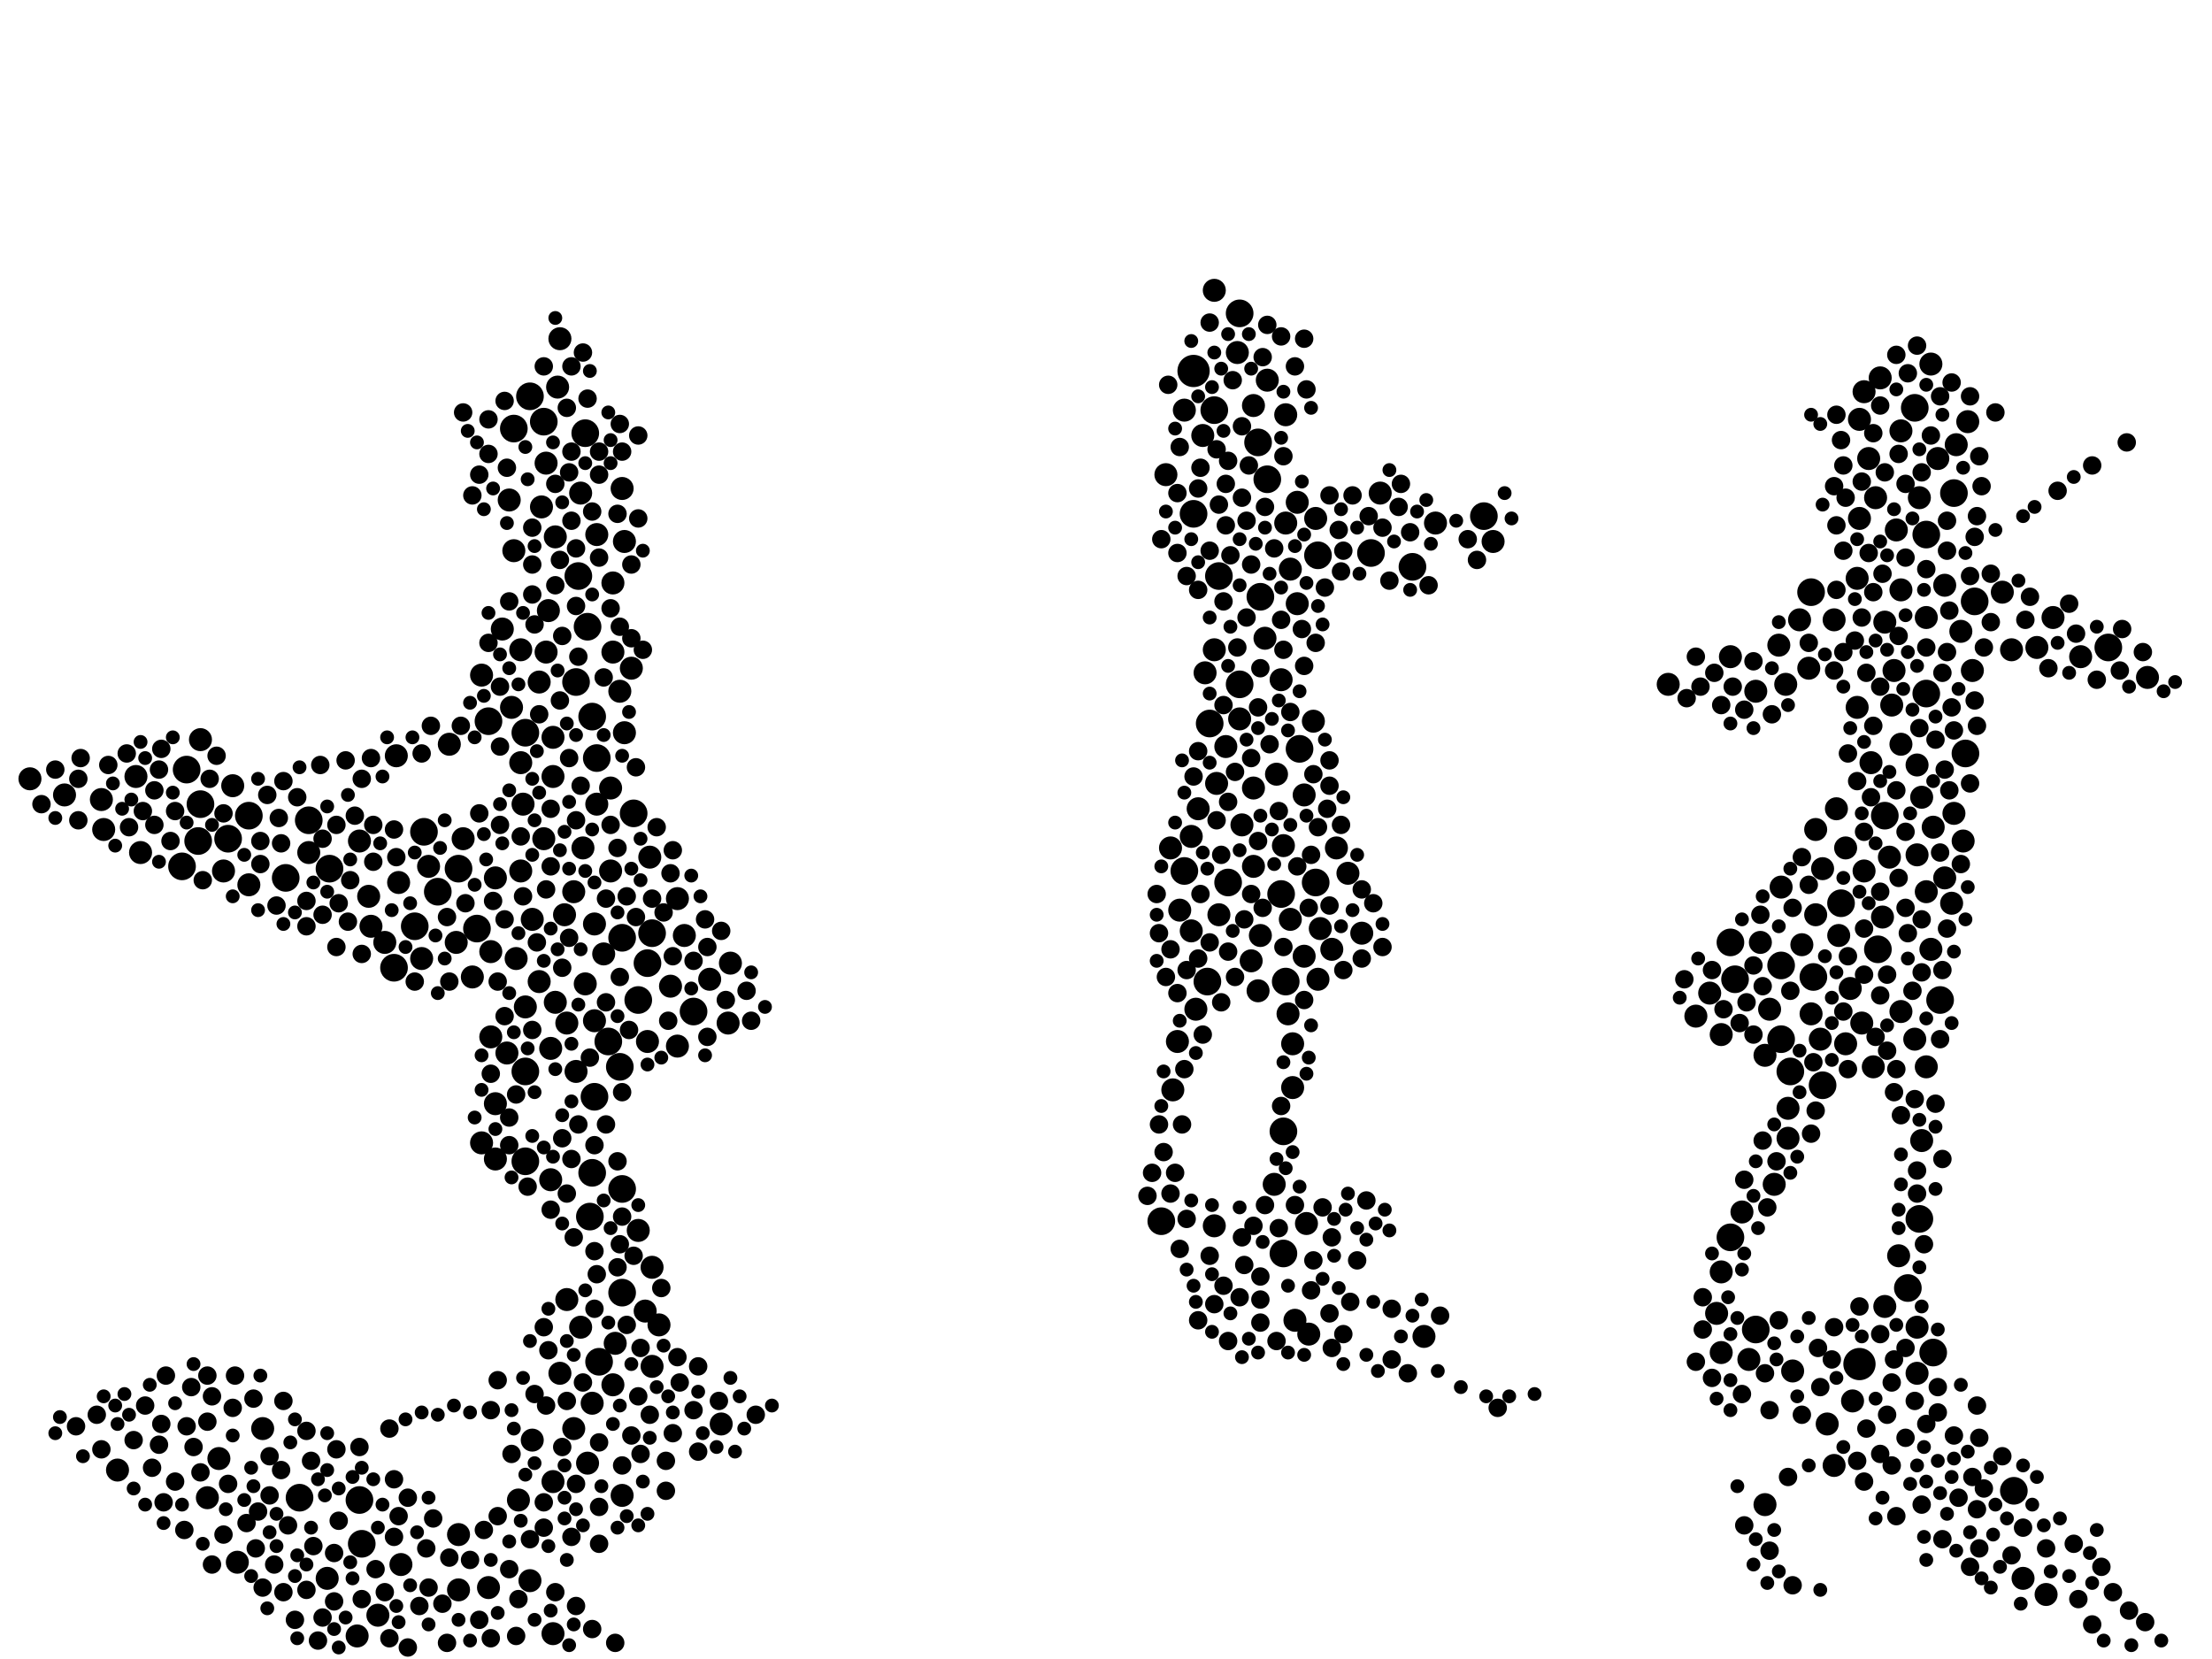 <?xml version="1.0" encoding="utf-8"?>
<svg xmlns="http://www.w3.org/2000/svg"
     xmlns:xlink="http://www.w3.org/1999/xlink" width="1920" height="1440" >

            <defs>
            <style type="text/css"><![CDATA[
circle {stroke: none;}
.c0 {fill: #000000;}
]]></style>
            </defs>
<rect x="0" y="0" width="1920" height="1440" fill="white"/>
<circle cx="1614" cy="1184" r="14" class="c0"/>
<circle cx="1036" cy="322" r="14" class="c0"/>
<circle cx="1094" cy="518" r="12" class="c0"/>
<circle cx="512" cy="1056" r="12" class="c0"/>
<circle cx="198" cy="728" r="12" class="c0"/>
<circle cx="446" cy="372" r="12" class="c0"/>
<circle cx="1696" cy="428" r="12" class="c0"/>
<circle cx="528" cy="904" r="12" class="c0"/>
<circle cx="1114" cy="982" r="12" class="c0"/>
<circle cx="516" cy="952" r="12" class="c0"/>
<circle cx="1546" cy="902" r="12" class="c0"/>
<circle cx="1288" cy="448" r="12" class="c0"/>
<circle cx="1714" cy="522" r="12" class="c0"/>
<circle cx="518" cy="658" r="12" class="c0"/>
<circle cx="1554" cy="930" r="12" class="c0"/>
<circle cx="398" cy="754" r="12" class="c0"/>
<circle cx="1706" cy="654" r="12" class="c0"/>
<circle cx="1672" cy="464" r="12" class="c0"/>
<circle cx="456" cy="930" r="12" class="c0"/>
<circle cx="424" cy="626" r="12" class="c0"/>
<circle cx="514" cy="622" r="12" class="c0"/>
<circle cx="1502" cy="1074" r="12" class="c0"/>
<circle cx="1028" cy="756" r="12" class="c0"/>
<circle cx="1008" cy="1060" r="12" class="c0"/>
<circle cx="1142" cy="766" r="12" class="c0"/>
<circle cx="1572" cy="514" r="12" class="c0"/>
<circle cx="314" cy="1340" r="12" class="c0"/>
<circle cx="174" cy="698" r="12" class="c0"/>
<circle cx="510" cy="544" r="12" class="c0"/>
<circle cx="540" cy="814" r="12" class="c0"/>
<circle cx="312" cy="1302" r="12" class="c0"/>
<circle cx="1190" cy="480" r="12" class="c0"/>
<circle cx="1076" cy="272" r="12" class="c0"/>
<circle cx="1830" cy="562" r="12" class="c0"/>
<circle cx="1144" cy="482" r="12" class="c0"/>
<circle cx="1048" cy="852" r="12" class="c0"/>
<circle cx="162" cy="668" r="12" class="c0"/>
<circle cx="1598" cy="784" r="12" class="c0"/>
<circle cx="1672" cy="602" r="12" class="c0"/>
<circle cx="1066" cy="766" r="12" class="c0"/>
<circle cx="1050" cy="628" r="12" class="c0"/>
<circle cx="1112" cy="776" r="12" class="c0"/>
<circle cx="414" cy="806" r="12" class="c0"/>
<circle cx="216" cy="708" r="12" class="c0"/>
<circle cx="1630" cy="824" r="12" class="c0"/>
<circle cx="550" cy="706" r="12" class="c0"/>
<circle cx="1574" cy="848" r="12" class="c0"/>
<circle cx="540" cy="1122" r="12" class="c0"/>
<circle cx="368" cy="722" r="12" class="c0"/>
<circle cx="502" cy="500" r="12" class="c0"/>
<circle cx="602" cy="878" r="12" class="c0"/>
<circle cx="538" cy="926" r="12" class="c0"/>
<circle cx="1114" cy="1088" r="12" class="c0"/>
<circle cx="1678" cy="1174" r="12" class="c0"/>
<circle cx="1524" cy="1154" r="12" class="c0"/>
<circle cx="500" cy="592" r="12" class="c0"/>
<circle cx="456" cy="636" r="12" class="c0"/>
<circle cx="1092" cy="384" r="12" class="c0"/>
<circle cx="1662" cy="354" r="12" class="c0"/>
<circle cx="566" cy="810" r="12" class="c0"/>
<circle cx="1116" cy="852" r="12" class="c0"/>
<circle cx="460" cy="344" r="12" class="c0"/>
<circle cx="1226" cy="492" r="12" class="c0"/>
<circle cx="456" cy="1008" r="12" class="c0"/>
<circle cx="158" cy="752" r="12" class="c0"/>
<circle cx="260" cy="1300" r="12" class="c0"/>
<circle cx="248" cy="762" r="12" class="c0"/>
<circle cx="1748" cy="1294" r="12" class="c0"/>
<circle cx="360" cy="804" r="12" class="c0"/>
<circle cx="1036" cy="446" r="12" class="c0"/>
<circle cx="562" cy="836" r="12" class="c0"/>
<circle cx="554" cy="868" r="12" class="c0"/>
<circle cx="1546" cy="838" r="12" class="c0"/>
<circle cx="342" cy="840" r="12" class="c0"/>
<circle cx="520" cy="1182" r="12" class="c0"/>
<circle cx="508" cy="376" r="12" class="c0"/>
<circle cx="1100" cy="416" r="12" class="c0"/>
<circle cx="1666" cy="1058" r="12" class="c0"/>
<circle cx="286" cy="754" r="12" class="c0"/>
<circle cx="514" cy="1018" r="12" class="c0"/>
<circle cx="1076" cy="594" r="12" class="c0"/>
<circle cx="1128" cy="650" r="12" class="c0"/>
<circle cx="1054" cy="356" r="12" class="c0"/>
<circle cx="268" cy="712" r="12" class="c0"/>
<circle cx="1582" cy="942" r="12" class="c0"/>
<circle cx="1058" cy="500" r="12" class="c0"/>
<circle cx="1506" cy="850" r="12" class="c0"/>
<circle cx="172" cy="730" r="12" class="c0"/>
<circle cx="472" cy="366" r="12" class="c0"/>
<circle cx="380" cy="774" r="12" class="c0"/>
<circle cx="1502" cy="818" r="12" class="c0"/>
<circle cx="1636" cy="708" r="12" class="c0"/>
<circle cx="540" cy="1032" r="12" class="c0"/>
<circle cx="1656" cy="1118" r="12" class="c0"/>
<circle cx="1684" cy="868" r="12" class="c0"/>
<circle cx="1688" cy="762" r="10" class="c0"/>
<circle cx="1650" cy="878" r="10" class="c0"/>
<circle cx="390" cy="646" r="10" class="c0"/>
<circle cx="122" cy="740" r="10" class="c0"/>
<circle cx="1100" cy="330" r="10" class="c0"/>
<circle cx="410" cy="848" r="10" class="c0"/>
<circle cx="1594" cy="702" r="10" class="c0"/>
<circle cx="1586" cy="1236" r="10" class="c0"/>
<circle cx="566" cy="1100" r="10" class="c0"/>
<circle cx="582" cy="856" r="10" class="c0"/>
<circle cx="1074" cy="306" r="10" class="c0"/>
<circle cx="510" cy="1270" r="10" class="c0"/>
<circle cx="396" cy="818" r="10" class="c0"/>
<circle cx="1696" cy="706" r="10" class="c0"/>
<circle cx="1484" cy="862" r="10" class="c0"/>
<circle cx="1028" cy="356" r="10" class="c0"/>
<circle cx="452" cy="564" r="10" class="c0"/>
<circle cx="1134" cy="1062" r="10" class="c0"/>
<circle cx="562" cy="904" r="10" class="c0"/>
<circle cx="1012" cy="412" r="10" class="c0"/>
<circle cx="480" cy="1286" r="10" class="c0"/>
<circle cx="448" cy="832" r="10" class="c0"/>
<circle cx="1494" cy="898" r="10" class="c0"/>
<circle cx="560" cy="1138" r="10" class="c0"/>
<circle cx="1672" cy="774" r="10" class="c0"/>
<circle cx="1640" cy="744" r="10" class="c0"/>
<circle cx="1688" cy="508" r="10" class="c0"/>
<circle cx="1746" cy="564" r="10" class="c0"/>
<circle cx="228" cy="1240" r="10" class="c0"/>
<circle cx="284" cy="1370" r="10" class="c0"/>
<circle cx="500" cy="930" r="10" class="c0"/>
<circle cx="1552" cy="988" r="10" class="c0"/>
<circle cx="206" cy="1356" r="10" class="c0"/>
<circle cx="1632" cy="328" r="10" class="c0"/>
<circle cx="632" cy="888" r="10" class="c0"/>
<circle cx="1682" cy="398" r="10" class="c0"/>
<circle cx="1126" cy="436" r="10" class="c0"/>
<circle cx="1576" cy="794" r="10" class="c0"/>
<circle cx="56" cy="690" r="10" class="c0"/>
<circle cx="1160" cy="736" r="10" class="c0"/>
<circle cx="348" cy="1358" r="10" class="c0"/>
<circle cx="1676" cy="824" r="10" class="c0"/>
<circle cx="516" cy="886" r="10" class="c0"/>
<circle cx="1550" cy="594" r="10" class="c0"/>
<circle cx="322" cy="804" r="10" class="c0"/>
<circle cx="1024" cy="790" r="10" class="c0"/>
<circle cx="1622" cy="398" r="10" class="c0"/>
<circle cx="462" cy="798" r="10" class="c0"/>
<circle cx="1664" cy="664" r="10" class="c0"/>
<circle cx="372" cy="752" r="10" class="c0"/>
<circle cx="452" cy="662" r="10" class="c0"/>
<circle cx="470" cy="440" r="10" class="c0"/>
<circle cx="1576" cy="720" r="10" class="c0"/>
<circle cx="1556" cy="1190" r="10" class="c0"/>
<circle cx="1664" cy="1152" r="10" class="c0"/>
<circle cx="1664" cy="742" r="10" class="c0"/>
<circle cx="1612" cy="614" r="10" class="c0"/>
<circle cx="1448" cy="594" r="10" class="c0"/>
<circle cx="474" cy="402" r="10" class="c0"/>
<circle cx="1606" cy="858" r="10" class="c0"/>
<circle cx="1146" cy="806" r="10" class="c0"/>
<circle cx="454" cy="698" r="10" class="c0"/>
<circle cx="1664" cy="1192" r="10" class="c0"/>
<circle cx="1650" cy="646" r="10" class="c0"/>
<circle cx="1034" cy="808" r="10" class="c0"/>
<circle cx="1126" cy="524" r="10" class="c0"/>
<circle cx="1098" cy="554" r="10" class="c0"/>
<circle cx="1544" cy="560" r="10" class="c0"/>
<circle cx="504" cy="1152" r="10" class="c0"/>
<circle cx="1546" cy="770" r="10" class="c0"/>
<circle cx="1672" cy="926" r="10" class="c0"/>
<circle cx="1088" cy="684" r="10" class="c0"/>
<circle cx="1618" cy="340" r="10" class="c0"/>
<circle cx="518" cy="698" r="10" class="c0"/>
<circle cx="478" cy="1024" r="10" class="c0"/>
<circle cx="190" cy="1266" r="10" class="c0"/>
<circle cx="480" cy="1418" r="10" class="c0"/>
<circle cx="532" cy="1202" r="10" class="c0"/>
<circle cx="1018" cy="946" r="10" class="c0"/>
<circle cx="532" cy="506" r="10" class="c0"/>
<circle cx="1038" cy="876" r="10" class="c0"/>
<circle cx="1678" cy="718" r="10" class="c0"/>
<circle cx="1198" cy="428" r="10" class="c0"/>
<circle cx="1532" cy="916" r="10" class="c0"/>
<circle cx="1662" cy="902" r="10" class="c0"/>
<circle cx="1094" cy="812" r="10" class="c0"/>
<circle cx="90" cy="720" r="10" class="c0"/>
<circle cx="1642" cy="612" r="10" class="c0"/>
<circle cx="482" cy="466" r="10" class="c0"/>
<circle cx="1022" cy="904" r="10" class="c0"/>
<circle cx="1524" cy="600" r="10" class="c0"/>
<circle cx="436" cy="546" r="10" class="c0"/>
<circle cx="1668" cy="990" r="10" class="c0"/>
<circle cx="634" cy="836" r="10" class="c0"/>
<circle cx="490" cy="794" r="10" class="c0"/>
<circle cx="1626" cy="926" r="10" class="c0"/>
<circle cx="472" cy="728" r="10" class="c0"/>
<circle cx="334" cy="818" r="10" class="c0"/>
<circle cx="1494" cy="1104" r="10" class="c0"/>
<circle cx="442" cy="434" r="10" class="c0"/>
<circle cx="492" cy="888" r="10" class="c0"/>
<circle cx="1182" cy="810" r="10" class="c0"/>
<circle cx="1624" cy="662" r="10" class="c0"/>
<circle cx="174" cy="642" r="10" class="c0"/>
<circle cx="478" cy="910" r="10" class="c0"/>
<circle cx="1650" cy="374" r="10" class="c0"/>
<circle cx="468" cy="852" r="10" class="c0"/>
<circle cx="616" cy="850" r="10" class="c0"/>
<circle cx="320" cy="778" r="10" class="c0"/>
<circle cx="418" cy="992" r="10" class="c0"/>
<circle cx="1562" cy="538" r="10" class="c0"/>
<circle cx="426" cy="900" r="10" class="c0"/>
<circle cx="476" cy="530" r="10" class="c0"/>
<circle cx="424" cy="1378" r="10" class="c0"/>
<circle cx="418" cy="586" r="10" class="c0"/>
<circle cx="1088" cy="752" r="10" class="c0"/>
<circle cx="1570" cy="580" r="10" class="c0"/>
<circle cx="1120" cy="798" r="10" class="c0"/>
<circle cx="1518" cy="1180" r="10" class="c0"/>
<circle cx="508" cy="854" r="10" class="c0"/>
<circle cx="1112" cy="590" r="10" class="c0"/>
<circle cx="1132" cy="830" r="10" class="c0"/>
<circle cx="1596" cy="812" r="10" class="c0"/>
<circle cx="626" cy="1236" r="10" class="c0"/>
<circle cx="1124" cy="1146" r="10" class="c0"/>
<circle cx="498" cy="774" r="10" class="c0"/>
<circle cx="446" cy="478" r="10" class="c0"/>
<circle cx="1472" cy="882" r="10" class="c0"/>
<circle cx="1580" cy="902" r="10" class="c0"/>
<circle cx="1592" cy="538" r="10" class="c0"/>
<circle cx="1108" cy="672" r="10" class="c0"/>
<circle cx="102" cy="1276" r="10" class="c0"/>
<circle cx="180" cy="1300" r="10" class="c0"/>
<circle cx="540" cy="424" r="10" class="c0"/>
<circle cx="452" cy="756" r="10" class="c0"/>
<circle cx="530" cy="684" r="10" class="c0"/>
<circle cx="268" cy="740" r="10" class="c0"/>
<circle cx="1064" cy="648" r="10" class="c0"/>
<circle cx="518" cy="464" r="10" class="c0"/>
<circle cx="1246" cy="454" r="10" class="c0"/>
<circle cx="572" cy="1150" r="10" class="c0"/>
<circle cx="480" cy="674" r="10" class="c0"/>
<circle cx="312" cy="730" r="10" class="c0"/>
<circle cx="516" cy="802" r="10" class="c0"/>
<circle cx="1608" cy="1216" r="10" class="c0"/>
<circle cx="1592" cy="1272" r="10" class="c0"/>
<circle cx="1552" cy="962" r="10" class="c0"/>
<circle cx="1782" cy="536" r="10" class="c0"/>
<circle cx="1612" cy="502" r="10" class="c0"/>
<circle cx="1618" cy="756" r="10" class="c0"/>
<circle cx="88" cy="694" r="10" class="c0"/>
<circle cx="1034" cy="726" r="10" class="c0"/>
<circle cx="588" cy="780" r="10" class="c0"/>
<circle cx="430" cy="958" r="10" class="c0"/>
<circle cx="1676" cy="316" r="10" class="c0"/>
<circle cx="1602" cy="736" r="10" class="c0"/>
<circle cx="1144" cy="850" r="10" class="c0"/>
<circle cx="366" cy="832" r="10" class="c0"/>
<circle cx="1532" cy="1306" r="10" class="c0"/>
<circle cx="202" cy="682" r="10" class="c0"/>
<circle cx="1120" cy="494" r="10" class="c0"/>
<circle cx="1044" cy="378" r="10" class="c0"/>
<circle cx="402" cy="728" r="10" class="c0"/>
<circle cx="1540" cy="1028" r="10" class="c0"/>
<circle cx="1806" cy="570" r="10" class="c0"/>
<circle cx="1056" cy="680" r="10" class="c0"/>
<circle cx="540" cy="1298" r="10" class="c0"/>
<circle cx="1864" cy="588" r="10" class="c0"/>
<circle cx="1170" cy="758" r="10" class="c0"/>
<circle cx="398" cy="1332" r="10" class="c0"/>
<circle cx="1738" cy="514" r="10" class="c0"/>
<circle cx="532" cy="566" r="10" class="c0"/>
<circle cx="1140" cy="626" r="10" class="c0"/>
<circle cx="1776" cy="1384" r="10" class="c0"/>
<circle cx="1086" cy="834" r="10" class="c0"/>
<circle cx="524" cy="828" r="10" class="c0"/>
<circle cx="498" cy="1240" r="10" class="c0"/>
<circle cx="1088" cy="352" r="10" class="c0"/>
<circle cx="1768" cy="562" r="10" class="c0"/>
<circle cx="1634" cy="796" r="10" class="c0"/>
<circle cx="1616" cy="888" r="10" class="c0"/>
<circle cx="1602" cy="906" r="10" class="c0"/>
<circle cx="480" cy="640" r="10" class="c0"/>
<circle cx="1114" cy="734" r="10" class="c0"/>
<circle cx="1058" cy="794" r="10" class="c0"/>
<circle cx="1646" cy="460" r="10" class="c0"/>
<circle cx="530" cy="756" r="10" class="c0"/>
<circle cx="1092" cy="860" r="10" class="c0"/>
<circle cx="346" cy="766" r="10" class="c0"/>
<circle cx="1564" cy="820" r="10" class="c0"/>
<circle cx="1016" cy="736" r="10" class="c0"/>
<circle cx="554" cy="1068" r="10" class="c0"/>
<circle cx="1122" cy="906" r="10" class="c0"/>
<circle cx="468" cy="592" r="10" class="c0"/>
<circle cx="426" cy="826" r="10" class="c0"/>
<circle cx="1046" cy="584" r="10" class="c0"/>
<circle cx="1614" cy="450" r="10" class="c0"/>
<circle cx="430" cy="762" r="10" class="c0"/>
<circle cx="1672" cy="536" r="10" class="c0"/>
<circle cx="588" cy="908" r="10" class="c0"/>
<circle cx="1572" cy="880" r="10" class="c0"/>
<circle cx="504" cy="428" r="10" class="c0"/>
<circle cx="1650" cy="512" r="10" class="c0"/>
<circle cx="450" cy="1302" r="10" class="c0"/>
<circle cx="118" cy="674" r="10" class="c0"/>
<circle cx="1076" cy="624" r="10" class="c0"/>
<circle cx="398" cy="1380" r="10" class="c0"/>
<circle cx="1156" cy="824" r="10" class="c0"/>
<circle cx="460" cy="1372" r="10" class="c0"/>
<circle cx="328" cy="1402" r="10" class="c0"/>
<circle cx="1702" cy="548" r="10" class="c0"/>
<circle cx="1712" cy="582" r="10" class="c0"/>
<circle cx="1708" cy="366" r="10" class="c0"/>
<circle cx="462" cy="1250" r="10" class="c0"/>
<circle cx="194" cy="756" r="10" class="c0"/>
<circle cx="1078" cy="716" r="10" class="c0"/>
<circle cx="566" cy="1186" r="10" class="c0"/>
<circle cx="1142" cy="450" r="10" class="c0"/>
<circle cx="1628" cy="432" r="10" class="c0"/>
<circle cx="474" cy="566" r="10" class="c0"/>
<circle cx="484" cy="336" r="10" class="c0"/>
<circle cx="486" cy="294" r="10" class="c0"/>
<circle cx="1644" cy="582" r="10" class="c0"/>
<circle cx="1116" cy="360" r="10" class="c0"/>
<circle cx="1490" cy="1140" r="10" class="c0"/>
<circle cx="1040" cy="702" r="10" class="c0"/>
<circle cx="1054" cy="252" r="10" class="c0"/>
<circle cx="1512" cy="1052" r="10" class="c0"/>
<circle cx="548" cy="580" r="10" class="c0"/>
<circle cx="486" cy="1192" r="10" class="c0"/>
<circle cx="1668" cy="692" r="10" class="c0"/>
<circle cx="1528" cy="818" r="10" class="c0"/>
<circle cx="1756" cy="1370" r="10" class="c0"/>
<circle cx="1704" cy="730" r="10" class="c0"/>
<circle cx="1296" cy="470" r="10" class="c0"/>
<circle cx="440" cy="914" r="10" class="c0"/>
<circle cx="1502" cy="570" r="10" class="c0"/>
<circle cx="542" cy="636" r="10" class="c0"/>
<circle cx="1122" cy="944" r="10" class="c0"/>
<circle cx="1636" cy="1134" r="10" class="c0"/>
<circle cx="538" cy="600" r="10" class="c0"/>
<circle cx="444" cy="614" r="10" class="c0"/>
<circle cx="1106" cy="1028" r="10" class="c0"/>
<circle cx="542" cy="470" r="10" class="c0"/>
<circle cx="564" cy="744" r="10" class="c0"/>
<circle cx="1536" cy="876" r="10" class="c0"/>
<circle cx="1614" cy="364" r="10" class="c0"/>
<circle cx="1636" cy="540" r="10" class="c0"/>
<circle cx="1054" cy="564" r="10" class="c0"/>
<circle cx="492" cy="1128" r="10" class="c0"/>
<circle cx="216" cy="768" r="10" class="c0"/>
<circle cx="514" cy="1218" r="10" class="c0"/>
<circle cx="1132" cy="690" r="10" class="c0"/>
<circle cx="1648" cy="1090" r="10" class="c0"/>
<circle cx="344" cy="656" r="10" class="c0"/>
<circle cx="506" cy="736" r="10" class="c0"/>
<circle cx="1698" cy="386" r="10" class="c0"/>
<circle cx="456" cy="874" r="10" class="c0"/>
<circle cx="1136" cy="1158" r="10" class="c0"/>
<circle cx="430" cy="1006" r="10" class="c0"/>
<circle cx="482" cy="870" r="10" class="c0"/>
<circle cx="1582" cy="754" r="10" class="c0"/>
<circle cx="1118" cy="880" r="10" class="c0"/>
<circle cx="1054" cy="1064" r="10" class="c0"/>
<circle cx="1666" cy="432" r="10" class="c0"/>
<circle cx="1694" cy="784" r="10" class="c0"/>
<circle cx="594" cy="812" r="10" class="c0"/>
<circle cx="310" cy="1420" r="10" class="c0"/>
<circle cx="1494" cy="1174" r="10" class="c0"/>
<circle cx="1116" cy="454" r="10" class="c0"/>
<circle cx="534" cy="1166" r="10" class="c0"/>
<circle cx="26" cy="676" r="10" class="c0"/>
<circle cx="1236" cy="1160" r="10" class="c0"/>
<circle cx="1028" cy="928" r="8" class="c0"/>
<circle cx="266" cy="804" r="8" class="c0"/>
<circle cx="1672" cy="562" r="8" class="c0"/>
<circle cx="1154" cy="682" r="8" class="c0"/>
<circle cx="556" cy="1170" r="8" class="c0"/>
<circle cx="1696" cy="1246" r="8" class="c0"/>
<circle cx="1148" cy="1048" r="8" class="c0"/>
<circle cx="1648" cy="394" r="8" class="c0"/>
<circle cx="1662" cy="954" r="8" class="c0"/>
<circle cx="140" cy="650" r="8" class="c0"/>
<circle cx="1012" cy="848" r="8" class="c0"/>
<circle cx="1718" cy="1344" r="8" class="c0"/>
<circle cx="440" cy="406" r="8" class="c0"/>
<circle cx="1214" cy="440" r="8" class="c0"/>
<circle cx="344" cy="744" r="8" class="c0"/>
<circle cx="294" cy="784" r="8" class="c0"/>
<circle cx="1612" cy="678" r="8" class="c0"/>
<circle cx="290" cy="1390" r="8" class="c0"/>
<circle cx="1084" cy="404" r="8" class="c0"/>
<circle cx="346" cy="1316" r="8" class="c0"/>
<circle cx="1030" cy="1058" r="8" class="c0"/>
<circle cx="1654" cy="484" r="8" class="c0"/>
<circle cx="224" cy="1312" r="8" class="c0"/>
<circle cx="1100" cy="282" r="8" class="c0"/>
<circle cx="1776" cy="1344" r="8" class="c0"/>
<circle cx="502" cy="976" r="8" class="c0"/>
<circle cx="1066" cy="826" r="8" class="c0"/>
<circle cx="488" cy="840" r="8" class="c0"/>
<circle cx="566" cy="780" r="8" class="c0"/>
<circle cx="1696" cy="634" r="8" class="c0"/>
<circle cx="1178" cy="1094" r="8" class="c0"/>
<circle cx="1192" cy="784" r="8" class="c0"/>
<circle cx="234" cy="1264" r="8" class="c0"/>
<circle cx="84" cy="1228" r="8" class="c0"/>
<circle cx="48" cy="668" r="8" class="c0"/>
<circle cx="538" cy="368" r="8" class="c0"/>
<circle cx="536" cy="1100" r="8" class="c0"/>
<circle cx="1182" cy="832" r="8" class="c0"/>
<circle cx="1154" cy="786" r="8" class="c0"/>
<circle cx="1664" cy="1036" r="8" class="c0"/>
<circle cx="160" cy="1328" r="8" class="c0"/>
<circle cx="1060" cy="742" r="8" class="c0"/>
<circle cx="516" cy="1086" r="8" class="c0"/>
<circle cx="486" cy="608" r="8" class="c0"/>
<circle cx="1188" cy="448" r="8" class="c0"/>
<circle cx="1042" cy="406" r="8" class="c0"/>
<circle cx="1022" cy="480" r="8" class="c0"/>
<circle cx="1530" cy="990" r="8" class="c0"/>
<circle cx="1050" cy="280" r="8" class="c0"/>
<circle cx="1690" cy="566" r="8" class="c0"/>
<circle cx="1680" cy="958" r="8" class="c0"/>
<circle cx="1040" cy="652" r="8" class="c0"/>
<circle cx="180" cy="1234" r="8" class="c0"/>
<circle cx="536" cy="736" r="8" class="c0"/>
<circle cx="416" cy="706" r="8" class="c0"/>
<circle cx="1710" cy="344" r="8" class="c0"/>
<circle cx="454" cy="778" r="8" class="c0"/>
<circle cx="124" cy="704" r="8" class="c0"/>
<circle cx="1820" cy="590" r="8" class="c0"/>
<circle cx="1080" cy="798" r="8" class="c0"/>
<circle cx="464" cy="1210" r="8" class="c0"/>
<circle cx="442" cy="522" r="8" class="c0"/>
<circle cx="478" cy="752" r="8" class="c0"/>
<circle cx="1646" cy="686" r="8" class="c0"/>
<circle cx="152" cy="1286" r="8" class="c0"/>
<circle cx="1592" cy="582" r="8" class="c0"/>
<circle cx="1092" cy="730" r="8" class="c0"/>
<circle cx="1066" cy="400" r="8" class="c0"/>
<circle cx="1478" cy="1154" r="8" class="c0"/>
<circle cx="1000" cy="1018" r="8" class="c0"/>
<circle cx="322" cy="658" r="8" class="c0"/>
<circle cx="554" cy="450" r="8" class="c0"/>
<circle cx="234" cy="1298" r="8" class="c0"/>
<circle cx="1114" cy="396" r="8" class="c0"/>
<circle cx="1150" cy="510" r="8" class="c0"/>
<circle cx="546" cy="894" r="8" class="c0"/>
<circle cx="1082" cy="536" r="8" class="c0"/>
<circle cx="188" cy="656" r="8" class="c0"/>
<circle cx="1142" cy="558" r="8" class="c0"/>
<circle cx="1656" cy="324" r="8" class="c0"/>
<circle cx="1154" cy="660" r="8" class="c0"/>
<circle cx="548" cy="1246" r="8" class="c0"/>
<circle cx="342" cy="1334" r="8" class="c0"/>
<circle cx="1074" cy="562" r="8" class="c0"/>
<circle cx="1124" cy="318" r="8" class="c0"/>
<circle cx="476" cy="1172" r="8" class="c0"/>
<circle cx="1690" cy="806" r="8" class="c0"/>
<circle cx="520" cy="392" r="8" class="c0"/>
<circle cx="474" cy="772" r="8" class="c0"/>
<circle cx="1686" cy="842" r="8" class="c0"/>
<circle cx="1110" cy="704" r="8" class="c0"/>
<circle cx="426" cy="932" r="8" class="c0"/>
<circle cx="1094" cy="1148" r="8" class="c0"/>
<circle cx="1530" cy="856" r="8" class="c0"/>
<circle cx="388" cy="1426" r="8" class="c0"/>
<circle cx="1602" cy="432" r="8" class="c0"/>
<circle cx="548" cy="490" r="8" class="c0"/>
<circle cx="1494" cy="612" r="8" class="c0"/>
<circle cx="278" cy="664" r="8" class="c0"/>
<circle cx="1488" cy="584" r="8" class="c0"/>
<circle cx="1062" cy="522" r="8" class="c0"/>
<circle cx="242" cy="710" r="8" class="c0"/>
<circle cx="578" cy="1268" r="8" class="c0"/>
<circle cx="1076" cy="1126" r="8" class="c0"/>
<circle cx="384" cy="1392" r="8" class="c0"/>
<circle cx="1186" cy="1042" r="8" class="c0"/>
<circle cx="1200" cy="822" r="8" class="c0"/>
<circle cx="1690" cy="478" r="8" class="c0"/>
<circle cx="1654" cy="788" r="8" class="c0"/>
<circle cx="1626" cy="630" r="8" class="c0"/>
<circle cx="1628" cy="900" r="8" class="c0"/>
<circle cx="1154" cy="430" r="8" class="c0"/>
<circle cx="552" cy="666" r="8" class="c0"/>
<circle cx="516" cy="994" r="8" class="c0"/>
<circle cx="1156" cy="1170" r="8" class="c0"/>
<circle cx="1668" cy="798" r="8" class="c0"/>
<circle cx="648" cy="860" r="8" class="c0"/>
<circle cx="1086" cy="658" r="8" class="c0"/>
<circle cx="1716" cy="630" r="8" class="c0"/>
<circle cx="1106" cy="476" r="8" class="c0"/>
<circle cx="1164" cy="496" r="8" class="c0"/>
<circle cx="612" cy="798" r="8" class="c0"/>
<circle cx="570" cy="718" r="8" class="c0"/>
<circle cx="1632" cy="774" r="8" class="c0"/>
<circle cx="1086" cy="490" r="8" class="c0"/>
<circle cx="536" cy="446" r="8" class="c0"/>
<circle cx="1200" cy="458" r="8" class="c0"/>
<circle cx="1618" cy="722" r="8" class="c0"/>
<circle cx="1088" cy="1064" r="8" class="c0"/>
<circle cx="424" cy="394" r="8" class="c0"/>
<circle cx="1592" cy="1152" r="8" class="c0"/>
<circle cx="1616" cy="536" r="8" class="c0"/>
<circle cx="1062" cy="612" r="8" class="c0"/>
<circle cx="450" cy="1388" r="8" class="c0"/>
<circle cx="1758" cy="538" r="8" class="c0"/>
<circle cx="492" cy="1036" r="8" class="c0"/>
<circle cx="1040" cy="832" r="8" class="c0"/>
<circle cx="334" cy="1382" r="8" class="c0"/>
<circle cx="1522" cy="898" r="8" class="c0"/>
<circle cx="442" cy="994" r="8" class="c0"/>
<circle cx="1512" cy="1210" r="8" class="c0"/>
<circle cx="1162" cy="460" r="8" class="c0"/>
<circle cx="1728" cy="498" r="8" class="c0"/>
<circle cx="1486" cy="1196" r="8" class="c0"/>
<circle cx="240" cy="786" r="8" class="c0"/>
<circle cx="94" cy="664" r="8" class="c0"/>
<circle cx="1614" cy="1134" r="8" class="c0"/>
<circle cx="1714" cy="466" r="8" class="c0"/>
<circle cx="538" cy="848" r="8" class="c0"/>
<circle cx="1514" cy="1324" r="8" class="c0"/>
<circle cx="614" cy="900" r="8" class="c0"/>
<circle cx="1618" cy="806" r="8" class="c0"/>
<circle cx="588" cy="1178" r="8" class="c0"/>
<circle cx="492" cy="1216" r="8" class="c0"/>
<circle cx="1040" cy="512" r="8" class="c0"/>
<circle cx="1684" cy="344" r="8" class="c0"/>
<circle cx="472" cy="1152" r="8" class="c0"/>
<circle cx="478" cy="1050" r="8" class="c0"/>
<circle cx="1140" cy="1094" r="8" class="c0"/>
<circle cx="482" cy="420" r="8" class="c0"/>
<circle cx="472" cy="318" r="8" class="c0"/>
<circle cx="496" cy="318" r="8" class="c0"/>
<circle cx="232" cy="690" r="8" class="c0"/>
<circle cx="390" cy="852" r="8" class="c0"/>
<circle cx="36" cy="698" r="8" class="c0"/>
<circle cx="1240" cy="508" r="8" class="c0"/>
<circle cx="1600" cy="404" r="8" class="c0"/>
<circle cx="1040" cy="1146" r="8" class="c0"/>
<circle cx="1030" cy="500" r="8" class="c0"/>
<circle cx="548" cy="554" r="8" class="c0"/>
<circle cx="1098" cy="1046" r="8" class="c0"/>
<circle cx="1096" cy="310" r="8" class="c0"/>
<circle cx="1528" cy="794" r="8" class="c0"/>
<circle cx="1538" cy="620" r="8" class="c0"/>
<circle cx="564" cy="1228" r="8" class="c0"/>
<circle cx="1050" cy="1090" r="8" class="c0"/>
<circle cx="1078" cy="370" r="8" class="c0"/>
<circle cx="1514" cy="616" r="8" class="c0"/>
<circle cx="1008" cy="468" r="8" class="c0"/>
<circle cx="1462" cy="850" r="8" class="c0"/>
<circle cx="1676" cy="378" r="8" class="c0"/>
<circle cx="478" cy="702" r="8" class="c0"/>
<circle cx="1574" cy="922" r="8" class="c0"/>
<circle cx="1570" cy="558" r="8" class="c0"/>
<circle cx="176" cy="764" r="8" class="c0"/>
<circle cx="134" cy="716" r="8" class="c0"/>
<circle cx="534" cy="1426" r="8" class="c0"/>
<circle cx="68" cy="712" r="8" class="c0"/>
<circle cx="1644" cy="1180" r="8" class="c0"/>
<circle cx="438" cy="882" r="8" class="c0"/>
<circle cx="462" cy="490" r="8" class="c0"/>
<circle cx="1654" cy="722" r="8" class="c0"/>
<circle cx="416" cy="412" r="8" class="c0"/>
<circle cx="258" cy="692" r="8" class="c0"/>
<circle cx="432" cy="852" r="8" class="c0"/>
<circle cx="1522" cy="574" r="8" class="c0"/>
<circle cx="1624" cy="692" r="8" class="c0"/>
<circle cx="1080" cy="1098" r="8" class="c0"/>
<circle cx="402" cy="358" r="8" class="c0"/>
<circle cx="1134" cy="338" r="8" class="c0"/>
<circle cx="1716" cy="448" r="8" class="c0"/>
<circle cx="326" cy="1362" r="8" class="c0"/>
<circle cx="602" cy="1224" r="8" class="c0"/>
<circle cx="1476" cy="596" r="8" class="c0"/>
<circle cx="488" cy="1256" r="8" class="c0"/>
<circle cx="1092" cy="614" r="8" class="c0"/>
<circle cx="554" cy="1212" r="8" class="c0"/>
<circle cx="652" cy="886" r="8" class="c0"/>
<circle cx="512" cy="918" r="8" class="c0"/>
<circle cx="1026" cy="976" r="8" class="c0"/>
<circle cx="1510" cy="888" r="8" class="c0"/>
<circle cx="1738" cy="1264" r="8" class="c0"/>
<circle cx="524" cy="588" r="8" class="c0"/>
<circle cx="388" cy="796" r="8" class="c0"/>
<circle cx="1702" cy="750" r="8" class="c0"/>
<circle cx="466" cy="818" r="8" class="c0"/>
<circle cx="526" cy="976" r="8" class="c0"/>
<circle cx="544" cy="778" r="8" class="c0"/>
<circle cx="1682" cy="1226" r="8" class="c0"/>
<circle cx="1656" cy="810" r="8" class="c0"/>
<circle cx="1700" cy="1300" r="8" class="c0"/>
<circle cx="1638" cy="1228" r="8" class="c0"/>
<circle cx="1668" cy="844" r="8" class="c0"/>
<circle cx="1648" cy="762" r="8" class="c0"/>
<circle cx="1848" cy="1398" r="8" class="c0"/>
<circle cx="1132" cy="578" r="8" class="c0"/>
<circle cx="452" cy="726" r="8" class="c0"/>
<circle cx="500" cy="1288" r="8" class="c0"/>
<circle cx="1114" cy="564" r="8" class="c0"/>
<circle cx="1064" cy="456" r="8" class="c0"/>
<circle cx="404" cy="784" r="8" class="c0"/>
<circle cx="1632" cy="1158" r="8" class="c0"/>
<circle cx="292" cy="716" r="8" class="c0"/>
<circle cx="266" cy="1242" r="8" class="c0"/>
<circle cx="1690" cy="452" r="8" class="c0"/>
<circle cx="142" cy="1304" r="8" class="c0"/>
<circle cx="494" cy="410" r="8" class="c0"/>
<circle cx="1684" cy="740" r="8" class="c0"/>
<circle cx="1604" cy="928" r="8" class="c0"/>
<circle cx="166" cy="1204" r="8" class="c0"/>
<circle cx="1620" cy="584" r="8" class="c0"/>
<circle cx="1594" cy="360" r="8" class="c0"/>
<circle cx="1094" cy="1128" r="8" class="c0"/>
<circle cx="1068" cy="482" r="8" class="c0"/>
<circle cx="1620" cy="1240" r="8" class="c0"/>
<circle cx="324" cy="748" r="8" class="c0"/>
<circle cx="1618" cy="846" r="8" class="c0"/>
<circle cx="1138" cy="742" r="8" class="c0"/>
<circle cx="1634" cy="498" r="8" class="c0"/>
<circle cx="400" cy="630" r="8" class="c0"/>
<circle cx="510" cy="346" r="8" class="c0"/>
<circle cx="276" cy="1424" r="8" class="c0"/>
<circle cx="1024" cy="388" r="8" class="c0"/>
<circle cx="1576" cy="964" r="8" class="c0"/>
<circle cx="520" cy="1252" r="8" class="c0"/>
<circle cx="442" cy="970" r="8" class="c0"/>
<circle cx="1714" cy="608" r="8" class="c0"/>
<circle cx="294" cy="1320" r="8" class="c0"/>
<circle cx="1600" cy="878" r="8" class="c0"/>
<circle cx="656" cy="1228" r="8" class="c0"/>
<circle cx="1594" cy="456" r="8" class="c0"/>
<circle cx="1654" cy="420" r="8" class="c0"/>
<circle cx="222" cy="1344" r="8" class="c0"/>
<circle cx="1686" cy="584" r="8" class="c0"/>
<circle cx="1542" cy="1008" r="8" class="c0"/>
<circle cx="630" cy="868" r="8" class="c0"/>
<circle cx="292" cy="822" r="8" class="c0"/>
<circle cx="408" cy="1354" r="8" class="c0"/>
<circle cx="1156" cy="1074" r="8" class="c0"/>
<circle cx="426" cy="1224" r="8" class="c0"/>
<circle cx="1066" cy="696" r="8" class="c0"/>
<circle cx="134" cy="686" r="8" class="c0"/>
<circle cx="1552" cy="1282" r="8" class="c0"/>
<circle cx="426" cy="1422" r="8" class="c0"/>
<circle cx="1646" cy="928" r="8" class="c0"/>
<circle cx="140" cy="1236" r="8" class="c0"/>
<circle cx="250" cy="1324" r="8" class="c0"/>
<circle cx="1618" cy="1286" r="8" class="c0"/>
<circle cx="1802" cy="550" r="8" class="c0"/>
<circle cx="1222" cy="1192" r="8" class="c0"/>
<circle cx="194" cy="1332" r="8" class="c0"/>
<circle cx="538" cy="1080" r="8" class="c0"/>
<circle cx="1166" cy="842" r="8" class="c0"/>
<circle cx="1590" cy="1180" r="8" class="c0"/>
<circle cx="1274" cy="468" r="8" class="c0"/>
<circle cx="204" cy="1194" r="8" class="c0"/>
<circle cx="126" cy="1220" r="8" class="c0"/>
<circle cx="578" cy="1294" r="8" class="c0"/>
<circle cx="266" cy="782" r="8" class="c0"/>
<circle cx="460" cy="1336" r="8" class="c0"/>
<circle cx="1006" cy="976" r="8" class="c0"/>
<circle cx="1580" cy="1204" r="8" class="c0"/>
<circle cx="526" cy="780" r="8" class="c0"/>
<circle cx="1604" cy="830" r="8" class="c0"/>
<circle cx="1662" cy="1216" r="8" class="c0"/>
<circle cx="590" cy="1200" r="8" class="c0"/>
<circle cx="1664" cy="1016" r="8" class="c0"/>
<circle cx="1102" cy="646" r="8" class="c0"/>
<circle cx="1572" cy="984" r="8" class="c0"/>
<circle cx="184" cy="1358" r="8" class="c0"/>
<circle cx="540" cy="1056" r="8" class="c0"/>
<circle cx="434" cy="716" r="8" class="c0"/>
<circle cx="226" cy="750" r="8" class="c0"/>
<circle cx="1680" cy="642" r="8" class="c0"/>
<circle cx="314" cy="828" r="8" class="c0"/>
<circle cx="342" cy="720" r="8" class="c0"/>
<circle cx="364" cy="1394" r="8" class="c0"/>
<circle cx="540" cy="948" r="8" class="c0"/>
<circle cx="374" cy="630" r="8" class="c0"/>
<circle cx="1718" cy="396" r="8" class="c0"/>
<circle cx="246" cy="678" r="8" class="c0"/>
<circle cx="1132" cy="294" r="8" class="c0"/>
<circle cx="366" cy="654" r="8" class="c0"/>
<circle cx="504" cy="682" r="8" class="c0"/>
<circle cx="1154" cy="1140" r="8" class="c0"/>
<circle cx="1062" cy="1116" r="8" class="c0"/>
<circle cx="1130" cy="546" r="8" class="c0"/>
<circle cx="1208" cy="1180" r="8" class="c0"/>
<circle cx="1716" cy="1220" r="8" class="c0"/>
<circle cx="1478" cy="1126" r="8" class="c0"/>
<circle cx="244" cy="732" r="8" class="c0"/>
<circle cx="1120" cy="618" r="8" class="c0"/>
<circle cx="66" cy="1238" r="8" class="c0"/>
<circle cx="1632" cy="352" r="8" class="c0"/>
<circle cx="1224" cy="462" r="8" class="c0"/>
<circle cx="1646" cy="1316" r="8" class="c0"/>
<circle cx="1022" cy="862" r="8" class="c0"/>
<circle cx="1070" cy="330" r="8" class="c0"/>
<circle cx="1786" cy="426" r="8" class="c0"/>
<circle cx="70" cy="658" r="8" class="c0"/>
<circle cx="1778" cy="580" r="8" class="c0"/>
<circle cx="1206" cy="504" r="8" class="c0"/>
<circle cx="1664" cy="300" r="8" class="c0"/>
<circle cx="1692" cy="686" r="8" class="c0"/>
<circle cx="1564" cy="744" r="8" class="c0"/>
<circle cx="518" cy="1106" r="8" class="c0"/>
<circle cx="354" cy="1430" r="8" class="c0"/>
<circle cx="606" cy="1186" r="8" class="c0"/>
<circle cx="1594" cy="512" r="8" class="c0"/>
<circle cx="272" cy="1342" r="8" class="c0"/>
<circle cx="462" cy="516" r="8" class="c0"/>
<circle cx="1064" cy="420" r="8" class="c0"/>
<circle cx="462" cy="458" r="8" class="c0"/>
<circle cx="1050" cy="478" r="8" class="c0"/>
<circle cx="1004" cy="776" r="8" class="c0"/>
<circle cx="626" cy="808" r="8" class="c0"/>
<circle cx="1282" cy="486" r="8" class="c0"/>
<circle cx="138" cy="1254" r="8" class="c0"/>
<circle cx="1672" cy="494" r="8" class="c0"/>
<circle cx="1556" cy="788" r="8" class="c0"/>
<circle cx="582" cy="758" r="8" class="c0"/>
<circle cx="1688" cy="668" r="8" class="c0"/>
<circle cx="1860" cy="566" r="8" class="c0"/>
<circle cx="624" cy="1216" r="8" class="c0"/>
<circle cx="132" cy="1274" r="8" class="c0"/>
<circle cx="1648" cy="552" r="8" class="c0"/>
<circle cx="342" cy="1284" r="8" class="c0"/>
<circle cx="488" cy="988" r="8" class="c0"/>
<circle cx="520" cy="412" r="8" class="c0"/>
<circle cx="256" cy="1406" r="8" class="c0"/>
<circle cx="550" cy="1090" r="8" class="c0"/>
<circle cx="1684" cy="902" r="8" class="c0"/>
<circle cx="1762" cy="518" r="8" class="c0"/>
<circle cx="152" cy="704" r="8" class="c0"/>
<circle cx="1098" cy="440" r="8" class="c0"/>
<circle cx="554" cy="378" r="8" class="c0"/>
<circle cx="314" cy="676" r="8" class="c0"/>
<circle cx="530" cy="528" r="8" class="c0"/>
<circle cx="1144" cy="718" r="8" class="c0"/>
<circle cx="1862" cy="1408" r="8" class="c0"/>
<circle cx="1006" cy="810" r="8" class="c0"/>
<circle cx="180" cy="1194" r="8" class="c0"/>
<circle cx="1670" cy="1080" r="8" class="c0"/>
<circle cx="1672" cy="1236" r="8" class="c0"/>
<circle cx="246" cy="1382" r="8" class="c0"/>
<circle cx="500" cy="712" r="8" class="c0"/>
<circle cx="472" cy="1326" r="8" class="c0"/>
<circle cx="1804" cy="1388" r="8" class="c0"/>
<circle cx="1638" cy="846" r="8" class="c0"/>
<circle cx="1072" cy="848" r="8" class="c0"/>
<circle cx="244" cy="1276" r="8" class="c0"/>
<circle cx="520" cy="1340" r="8" class="c0"/>
<circle cx="540" cy="1272" r="8" class="c0"/>
<circle cx="520" cy="1308" r="8" class="c0"/>
<circle cx="1622" cy="480" r="8" class="c0"/>
<circle cx="1152" cy="702" r="8" class="c0"/>
<circle cx="1110" cy="1066" r="8" class="c0"/>
<circle cx="1094" cy="580" r="8" class="c0"/>
<circle cx="112" cy="718" r="8" class="c0"/>
<circle cx="428" cy="782" r="8" class="c0"/>
<circle cx="584" cy="738" r="8" class="c0"/>
<circle cx="580" cy="886" r="8" class="c0"/>
<circle cx="448" cy="1420" r="8" class="c0"/>
<circle cx="606" cy="1260" r="8" class="c0"/>
<circle cx="468" cy="620" r="8" class="c0"/>
<circle cx="602" cy="834" r="8" class="c0"/>
<circle cx="300" cy="660" r="8" class="c0"/>
<circle cx="500" cy="526" r="8" class="c0"/>
<circle cx="1564" cy="1228" r="8" class="c0"/>
<circle cx="1496" cy="876" r="8" class="c0"/>
<circle cx="1600" cy="566" r="8" class="c0"/>
<circle cx="1544" cy="1146" r="8" class="c0"/>
<circle cx="1132" cy="868" r="8" class="c0"/>
<circle cx="1112" cy="538" r="8" class="c0"/>
<circle cx="1164" cy="716" r="8" class="c0"/>
<circle cx="432" cy="1316" r="8" class="c0"/>
<circle cx="438" cy="348" r="8" class="c0"/>
<circle cx="1722" cy="562" r="8" class="c0"/>
<circle cx="1840" cy="582" r="8" class="c0"/>
<circle cx="1174" cy="430" r="8" class="c0"/>
<circle cx="1598" cy="382" r="8" class="c0"/>
<circle cx="184" cy="1212" r="8" class="c0"/>
<circle cx="1728" cy="540" r="8" class="c0"/>
<circle cx="584" cy="1244" r="8" class="c0"/>
<circle cx="1592" cy="422" r="8" class="c0"/>
<circle cx="1108" cy="1164" r="8" class="c0"/>
<circle cx="1040" cy="424" r="8" class="c0"/>
<circle cx="474" cy="1220" r="8" class="c0"/>
<circle cx="304" cy="764" r="8" class="c0"/>
<circle cx="1078" cy="1074" r="8" class="c0"/>
<circle cx="354" cy="1300" r="8" class="c0"/>
<circle cx="1082" cy="452" r="8" class="c0"/>
<circle cx="442" cy="1362" r="8" class="c0"/>
<circle cx="312" cy="1256" r="8" class="c0"/>
<circle cx="1846" cy="384" r="8" class="c0"/>
<circle cx="498" cy="1074" r="8" class="c0"/>
<circle cx="500" cy="476" r="8" class="c0"/>
<circle cx="434" cy="596" r="8" class="c0"/>
<circle cx="506" cy="1200" r="8" class="c0"/>
<circle cx="1694" cy="614" r="8" class="c0"/>
<circle cx="432" cy="1198" r="8" class="c0"/>
<circle cx="1616" cy="418" r="8" class="c0"/>
<circle cx="338" cy="1422" r="8" class="c0"/>
<circle cx="464" cy="542" r="8" class="c0"/>
<circle cx="482" cy="508" r="8" class="c0"/>
<circle cx="370" cy="1344" r="8" class="c0"/>
<circle cx="1720" cy="422" r="8" class="c0"/>
<circle cx="482" cy="1382" r="8" class="c0"/>
<circle cx="1716" cy="1310" r="8" class="c0"/>
<circle cx="458" cy="1030" r="8" class="c0"/>
<circle cx="1534" cy="1048" r="8" class="c0"/>
<circle cx="214" cy="1322" r="8" class="c0"/>
<circle cx="390" cy="1352" r="8" class="c0"/>
<circle cx="1514" cy="1024" r="8" class="c0"/>
<circle cx="462" cy="894" r="8" class="c0"/>
<circle cx="1636" cy="410" r="8" class="c0"/>
<circle cx="1666" cy="632" r="8" class="c0"/>
<circle cx="1654" cy="1248" r="8" class="c0"/>
<circle cx="1686" cy="1336" r="8" class="c0"/>
<circle cx="1660" cy="860" r="8" class="c0"/>
<circle cx="1114" cy="822" r="8" class="c0"/>
<circle cx="1682" cy="1204" r="8" class="c0"/>
<circle cx="168" cy="1256" r="8" class="c0"/>
<circle cx="198" cy="1288" r="8" class="c0"/>
<circle cx="1654" cy="1170" r="8" class="c0"/>
<circle cx="1010" cy="1000" r="8" class="c0"/>
<circle cx="1078" cy="432" r="8" class="c0"/>
<circle cx="1208" cy="1136" r="8" class="c0"/>
<circle cx="540" cy="392" r="8" class="c0"/>
<circle cx="1044" cy="898" r="8" class="c0"/>
<circle cx="360" cy="852" r="8" class="c0"/>
<circle cx="434" cy="648" r="8" class="c0"/>
<circle cx="1042" cy="776" r="8" class="c0"/>
<circle cx="194" cy="706" r="8" class="c0"/>
<circle cx="1756" cy="1326" r="8" class="c0"/>
<circle cx="1626" cy="514" r="8" class="c0"/>
<circle cx="1536" cy="1224" r="8" class="c0"/>
<circle cx="996" cy="1038" r="8" class="c0"/>
<circle cx="280" cy="794" r="8" class="c0"/>
<circle cx="88" cy="1258" r="8" class="c0"/>
<circle cx="1166" cy="478" r="8" class="c0"/>
<circle cx="1746" cy="1350" r="8" class="c0"/>
<circle cx="1796" cy="524" r="8" class="c0"/>
<circle cx="494" cy="814" r="8" class="c0"/>
<circle cx="444" cy="1262" r="8" class="c0"/>
<circle cx="246" cy="1216" r="8" class="c0"/>
<circle cx="1126" cy="752" r="8" class="c0"/>
<circle cx="558" cy="564" r="8" class="c0"/>
<circle cx="110" cy="654" r="8" class="c0"/>
<circle cx="1036" cy="674" r="8" class="c0"/>
<circle cx="1140" cy="672" r="8" class="c0"/>
<circle cx="1066" cy="1164" r="8" class="c0"/>
<circle cx="502" cy="570" r="8" class="c0"/>
<circle cx="496" cy="1006" r="8" class="c0"/>
<circle cx="1464" cy="606" r="8" class="c0"/>
<circle cx="1020" cy="1018" r="8" class="c0"/>
<circle cx="1692" cy="530" r="8" class="c0"/>
<circle cx="420" cy="1328" r="8" class="c0"/>
<circle cx="1536" cy="1346" r="8" class="c0"/>
<circle cx="1800" cy="1340" r="8" class="c0"/>
<circle cx="1600" cy="478" r="8" class="c0"/>
<circle cx="202" cy="1222" r="8" class="c0"/>
<circle cx="1650" cy="968" r="8" class="c0"/>
<circle cx="1112" cy="292" r="8" class="c0"/>
<circle cx="148" cy="730" r="8" class="c0"/>
<circle cx="1504" cy="596" r="8" class="c0"/>
<circle cx="516" cy="1136" r="8" class="c0"/>
<circle cx="338" cy="1240" r="8" class="c0"/>
<circle cx="1136" cy="788" r="8" class="c0"/>
<circle cx="1604" cy="654" r="8" class="c0"/>
<circle cx="1632" cy="596" r="8" class="c0"/>
<circle cx="526" cy="870" r="8" class="c0"/>
<circle cx="614" cy="822" r="8" class="c0"/>
<circle cx="290" cy="1348" r="8" class="c0"/>
<circle cx="494" cy="658" r="8" class="c0"/>
<circle cx="544" cy="1150" r="8" class="c0"/>
<circle cx="1722" cy="1292" r="8" class="c0"/>
<circle cx="280" cy="728" r="8" class="c0"/>
<circle cx="410" cy="430" r="8" class="c0"/>
<circle cx="496" cy="392" r="8" class="c0"/>
<circle cx="314" cy="1388" r="8" class="c0"/>
<circle cx="1824" cy="1360" r="8" class="c0"/>
<circle cx="538" cy="544" r="8" class="c0"/>
<circle cx="416" cy="1406" r="8" class="c0"/>
<circle cx="1842" cy="546" r="8" class="c0"/>
<circle cx="1532" cy="1192" r="8" class="c0"/>
<circle cx="376" cy="1318" r="8" class="c0"/>
<circle cx="1486" cy="842" r="8" class="c0"/>
<circle cx="138" cy="668" r="8" class="c0"/>
<circle cx="1472" cy="1182" r="8" class="c0"/>
<circle cx="1834" cy="1382" r="8" class="c0"/>
<circle cx="1710" cy="500" r="8" class="c0"/>
<circle cx="228" cy="1378" r="8" class="c0"/>
<circle cx="1516" cy="870" r="8" class="c0"/>
<circle cx="174" cy="1278" r="8" class="c0"/>
<circle cx="1686" cy="1006" r="8" class="c0"/>
<circle cx="1554" cy="860" r="8" class="c0"/>
<circle cx="536" cy="1008" r="8" class="c0"/>
<circle cx="1138" cy="1120" r="8" class="c0"/>
<circle cx="1632" cy="1262" r="8" class="c0"/>
<circle cx="1644" cy="948" r="8" class="c0"/>
<circle cx="1056" cy="712" r="8" class="c0"/>
<circle cx="1216" cy="420" r="8" class="c0"/>
<circle cx="1638" cy="912" r="8" class="c0"/>
<circle cx="1816" cy="404" r="8" class="c0"/>
<circle cx="1732" cy="358" r="8" class="c0"/>
<circle cx="1054" cy="1132" r="8" class="c0"/>
<circle cx="238" cy="1358" r="8" class="c0"/>
<circle cx="226" cy="730" r="8" class="c0"/>
<circle cx="1816" cy="1410" r="8" class="c0"/>
<circle cx="162" cy="1238" r="8" class="c0"/>
<circle cx="1710" cy="1360" r="8" class="c0"/>
<circle cx="492" cy="354" r="8" class="c0"/>
<circle cx="576" cy="792" r="8" class="c0"/>
<circle cx="302" cy="800" r="8" class="c0"/>
<circle cx="1182" cy="772" r="8" class="c0"/>
<circle cx="1668" cy="410" r="8" class="c0"/>
<circle cx="308" cy="708" r="8" class="c0"/>
<circle cx="1030" cy="842" r="8" class="c0"/>
<circle cx="552" cy="796" r="8" class="c0"/>
<circle cx="1556" cy="1376" r="8" class="c0"/>
<circle cx="1610" cy="556" r="8" class="c0"/>
<circle cx="116" cy="1250" r="8" class="c0"/>
<circle cx="1022" cy="428" r="8" class="c0"/>
<circle cx="1712" cy="1282" r="8" class="c0"/>
<circle cx="1112" cy="960" r="8" class="c0"/>
<circle cx="424" cy="558" r="8" class="c0"/>
<circle cx="1060" cy="870" r="8" class="c0"/>
<circle cx="266" cy="1380" r="8" class="c0"/>
<circle cx="1642" cy="1272" r="8" class="c0"/>
<circle cx="1300" cy="1222" r="8" class="c0"/>
<circle cx="1718" cy="1248" r="8" class="c0"/>
<circle cx="514" cy="1414" r="8" class="c0"/>
<circle cx="372" cy="1378" r="8" class="c0"/>
<circle cx="1016" cy="1036" r="8" class="c0"/>
<circle cx="496" cy="1334" r="8" class="c0"/>
<circle cx="1710" cy="680" r="8" class="c0"/>
<circle cx="1058" cy="438" r="8" class="c0"/>
<circle cx="1642" cy="1200" r="8" class="c0"/>
<circle cx="584" cy="830" r="8" class="c0"/>
<circle cx="1570" cy="768" r="8" class="c0"/>
<circle cx="1646" cy="308" r="8" class="c0"/>
<circle cx="500" cy="1394" r="8" class="c0"/>
<circle cx="506" cy="306" r="8" class="c0"/>
<circle cx="1016" cy="824" r="8" class="c0"/>
<circle cx="438" cy="798" r="8" class="c0"/>
<circle cx="1086" cy="776" r="8" class="c0"/>
<circle cx="324" cy="716" r="8" class="c0"/>
<circle cx="424" cy="364" r="8" class="c0"/>
<circle cx="1024" cy="1084" r="8" class="c0"/>
<circle cx="496" cy="452" r="8" class="c0"/>
<circle cx="1096" cy="788" r="8" class="c0"/>
<circle cx="1522" cy="838" r="8" class="c0"/>
<circle cx="1124" cy="1046" r="8" class="c0"/>
<circle cx="574" cy="1118" r="8" class="c0"/>
<circle cx="1668" cy="1306" r="8" class="c0"/>
<circle cx="488" cy="552" r="8" class="c0"/>
<circle cx="1632" cy="864" r="8" class="c0"/>
<circle cx="1014" cy="334" r="8" class="c0"/>
<circle cx="448" cy="950" r="8" class="c0"/>
<circle cx="182" cy="676" r="8" class="c0"/>
<circle cx="1072" cy="670" r="8" class="c0"/>
<circle cx="1472" cy="570" r="8" class="c0"/>
<circle cx="270" cy="1268" r="8" class="c0"/>
<circle cx="472" cy="1304" r="8" class="c0"/>
<circle cx="514" cy="444" r="8" class="c0"/>
<circle cx="556" cy="1262" r="8" class="c0"/>
<circle cx="486" cy="486" r="8" class="c0"/>
<circle cx="280" cy="1404" r="8" class="c0"/>
<circle cx="1612" cy="1268" r="8" class="c0"/>
<circle cx="1250" cy="1142" r="8" class="c0"/>
<circle cx="1050" cy="818" r="8" class="c0"/>
<circle cx="1094" cy="1108" r="8" class="c0"/>
<circle cx="530" cy="716" r="8" class="c0"/>
<circle cx="1172" cy="1130" r="8" class="c0"/>
<circle cx="1626" cy="376" r="8" class="c0"/>
<circle cx="292" cy="1258" r="8" class="c0"/>
<circle cx="1166" cy="1158" r="8" class="c0"/>
<circle cx="68" cy="676" r="8" class="c0"/>
<circle cx="1578" cy="1170" r="8" class="c0"/>
<circle cx="220" cy="1214" r="8" class="c0"/>
<circle cx="1694" cy="332" r="8" class="c0"/>
<circle cx="144" cy="1194" r="8" class="c0"/>
<circle cx="520" cy="484" r="8" class="c0"/>
<circle cx="1056" cy="390" r="8" class="c0"/>
<circle cx="1036" cy="1116" r="6" class="c0"/>
<circle cx="356" cy="784" r="6" class="c0"/>
<circle cx="202" cy="1246" r="6" class="c0"/>
<circle cx="1020" cy="714" r="6" class="c0"/>
<circle cx="270" cy="1326" r="6" class="c0"/>
<circle cx="1694" cy="888" r="6" class="c0"/>
<circle cx="1158" cy="1058" r="6" class="c0"/>
<circle cx="488" cy="1062" r="6" class="c0"/>
<circle cx="1796" cy="1368" r="6" class="c0"/>
<circle cx="558" cy="478" r="6" class="c0"/>
<circle cx="536" cy="1326" r="6" class="c0"/>
<circle cx="1682" cy="1268" r="6" class="c0"/>
<circle cx="528" cy="358" r="6" class="c0"/>
<circle cx="558" cy="1286" r="6" class="c0"/>
<circle cx="460" cy="1164" r="6" class="c0"/>
<circle cx="1178" cy="742" r="6" class="c0"/>
<circle cx="1526" cy="1066" r="6" class="c0"/>
<circle cx="1710" cy="1330" r="6" class="c0"/>
<circle cx="1650" cy="1028" r="6" class="c0"/>
<circle cx="1600" cy="1256" r="6" class="c0"/>
<circle cx="1796" cy="584" r="6" class="c0"/>
<circle cx="1708" cy="770" r="6" class="c0"/>
<circle cx="1622" cy="784" r="6" class="c0"/>
<circle cx="1544" cy="804" r="6" class="c0"/>
<circle cx="1034" cy="296" r="6" class="c0"/>
<circle cx="1094" cy="708" r="6" class="c0"/>
<circle cx="1020" cy="458" r="6" class="c0"/>
<circle cx="1658" cy="1288" r="6" class="c0"/>
<circle cx="1756" cy="1272" r="6" class="c0"/>
<circle cx="152" cy="1218" r="6" class="c0"/>
<circle cx="1656" cy="832" r="6" class="c0"/>
<circle cx="1068" cy="544" r="6" class="c0"/>
<circle cx="304" cy="1356" r="6" class="c0"/>
<circle cx="1096" cy="1078" r="6" class="c0"/>
<circle cx="1112" cy="380" r="6" class="c0"/>
<circle cx="524" cy="1042" r="6" class="c0"/>
<circle cx="1544" cy="1364" r="6" class="c0"/>
<circle cx="1606" cy="632" r="6" class="c0"/>
<circle cx="1028" cy="688" r="6" class="c0"/>
<circle cx="436" cy="732" r="6" class="c0"/>
<circle cx="1306" cy="428" r="6" class="c0"/>
<circle cx="1590" cy="866" r="6" class="c0"/>
<circle cx="456" cy="388" r="6" class="c0"/>
<circle cx="1092" cy="632" r="6" class="c0"/>
<circle cx="1672" cy="884" r="6" class="c0"/>
<circle cx="1052" cy="336" r="6" class="c0"/>
<circle cx="512" cy="322" r="6" class="c0"/>
<circle cx="284" cy="700" r="6" class="c0"/>
<circle cx="562" cy="924" r="6" class="c0"/>
<circle cx="1168" cy="1050" r="6" class="c0"/>
<circle cx="48" cy="1244" r="6" class="c0"/>
<circle cx="1206" cy="1068" r="6" class="c0"/>
<circle cx="480" cy="384" r="6" class="c0"/>
<circle cx="1600" cy="596" r="6" class="c0"/>
<circle cx="52" cy="1230" r="6" class="c0"/>
<circle cx="1234" cy="1128" r="6" class="c0"/>
<circle cx="556" cy="764" r="6" class="c0"/>
<circle cx="1850" cy="1428" r="6" class="c0"/>
<circle cx="1052" cy="1046" r="6" class="c0"/>
<circle cx="294" cy="1292" r="6" class="c0"/>
<circle cx="456" cy="1280" r="6" class="c0"/>
<circle cx="1120" cy="716" r="6" class="c0"/>
<circle cx="508" cy="1120" r="6" class="c0"/>
<circle cx="1166" cy="1184" r="6" class="c0"/>
<circle cx="1206" cy="408" r="6" class="c0"/>
<circle cx="258" cy="1350" r="6" class="c0"/>
<circle cx="1728" cy="1378" r="6" class="c0"/>
<circle cx="1628" cy="556" r="6" class="c0"/>
<circle cx="224" cy="676" r="6" class="c0"/>
<circle cx="412" cy="970" r="6" class="c0"/>
<circle cx="1268" cy="1204" r="6" class="c0"/>
<circle cx="1186" cy="1176" r="6" class="c0"/>
<circle cx="1648" cy="1066" r="6" class="c0"/>
<circle cx="1500" cy="1126" r="6" class="c0"/>
<circle cx="440" cy="454" r="6" class="c0"/>
<circle cx="1552" cy="612" r="6" class="c0"/>
<circle cx="1502" cy="1158" r="6" class="c0"/>
<circle cx="1164" cy="442" r="6" class="c0"/>
<circle cx="1670" cy="1334" r="6" class="c0"/>
<circle cx="324" cy="1284" r="6" class="c0"/>
<circle cx="1174" cy="790" r="6" class="c0"/>
<circle cx="176" cy="1340" r="6" class="c0"/>
<circle cx="1048" cy="754" r="6" class="c0"/>
<circle cx="548" cy="1184" r="6" class="c0"/>
<circle cx="150" cy="640" r="6" class="c0"/>
<circle cx="1888" cy="592" r="6" class="c0"/>
<circle cx="546" cy="618" r="6" class="c0"/>
<circle cx="106" cy="702" r="6" class="c0"/>
<circle cx="1666" cy="972" r="6" class="c0"/>
<circle cx="494" cy="754" r="6" class="c0"/>
<circle cx="408" cy="610" r="6" class="c0"/>
<circle cx="1004" cy="834" r="6" class="c0"/>
<circle cx="492" cy="1164" r="6" class="c0"/>
<circle cx="372" cy="1410" r="6" class="c0"/>
<circle cx="386" cy="832" r="6" class="c0"/>
<circle cx="1054" cy="306" r="6" class="c0"/>
<circle cx="472" cy="996" r="6" class="c0"/>
<circle cx="1540" cy="1166" r="6" class="c0"/>
<circle cx="1664" cy="578" r="6" class="c0"/>
<circle cx="202" cy="778" r="6" class="c0"/>
<circle cx="442" cy="686" r="6" class="c0"/>
<circle cx="1196" cy="1190" r="6" class="c0"/>
<circle cx="462" cy="676" r="6" class="c0"/>
<circle cx="446" cy="896" r="6" class="c0"/>
<circle cx="1648" cy="1050" r="6" class="c0"/>
<circle cx="1786" cy="558" r="6" class="c0"/>
<circle cx="1664" cy="1272" r="6" class="c0"/>
<circle cx="1010" cy="930" r="6" class="c0"/>
<circle cx="240" cy="1342" r="6" class="c0"/>
<circle cx="116" cy="1292" r="6" class="c0"/>
<circle cx="1698" cy="1346" r="6" class="c0"/>
<circle cx="394" cy="1220" r="6" class="c0"/>
<circle cx="1680" cy="978" r="6" class="c0"/>
<circle cx="1148" cy="542" r="6" class="c0"/>
<circle cx="464" cy="1406" r="6" class="c0"/>
<circle cx="1200" cy="802" r="6" class="c0"/>
<circle cx="1696" cy="826" r="6" class="c0"/>
<circle cx="1582" cy="438" r="6" class="c0"/>
<circle cx="98" cy="680" r="6" class="c0"/>
<circle cx="1038" cy="914" r="6" class="c0"/>
<circle cx="444" cy="1022" r="6" class="c0"/>
<circle cx="1524" cy="1008" r="6" class="c0"/>
<circle cx="256" cy="1368" r="6" class="c0"/>
<circle cx="1580" cy="368" r="6" class="c0"/>
<circle cx="424" cy="532" r="6" class="c0"/>
<circle cx="372" cy="1300" r="6" class="c0"/>
<circle cx="1144" cy="526" r="6" class="c0"/>
<circle cx="502" cy="872" r="6" class="c0"/>
<circle cx="442" cy="580" r="6" class="c0"/>
<circle cx="490" cy="1300" r="6" class="c0"/>
<circle cx="1132" cy="464" r="6" class="c0"/>
<circle cx="1512" cy="1102" r="6" class="c0"/>
<circle cx="48" cy="710" r="6" class="c0"/>
<circle cx="352" cy="1232" r="6" class="c0"/>
<circle cx="1634" cy="1300" r="6" class="c0"/>
<circle cx="1514" cy="1088" r="6" class="c0"/>
<circle cx="1108" cy="1006" r="6" class="c0"/>
<circle cx="484" cy="582" r="6" class="c0"/>
<circle cx="1312" cy="450" r="6" class="c0"/>
<circle cx="1640" cy="670" r="6" class="c0"/>
<circle cx="1130" cy="418" r="6" class="c0"/>
<circle cx="72" cy="1264" r="6" class="c0"/>
<circle cx="1686" cy="360" r="6" class="c0"/>
<circle cx="482" cy="928" r="6" class="c0"/>
<circle cx="516" cy="766" r="6" class="c0"/>
<circle cx="536" cy="792" r="6" class="c0"/>
<circle cx="464" cy="1270" r="6" class="c0"/>
<circle cx="1194" cy="1062" r="6" class="c0"/>
<circle cx="1290" cy="1212" r="6" class="c0"/>
<circle cx="1114" cy="922" r="6" class="c0"/>
<circle cx="442" cy="862" r="6" class="c0"/>
<circle cx="284" cy="1276" r="6" class="c0"/>
<circle cx="496" cy="906" r="6" class="c0"/>
<circle cx="266" cy="1358" r="6" class="c0"/>
<circle cx="1136" cy="918" r="6" class="c0"/>
<circle cx="380" cy="862" r="6" class="c0"/>
<circle cx="114" cy="694" r="6" class="c0"/>
<circle cx="1680" cy="1032" r="6" class="c0"/>
<circle cx="426" cy="1354" r="6" class="c0"/>
<circle cx="638" cy="1260" r="6" class="c0"/>
<circle cx="422" cy="746" r="6" class="c0"/>
<circle cx="1764" cy="1306" r="6" class="c0"/>
<circle cx="1512" cy="798" r="6" class="c0"/>
<circle cx="458" cy="416" r="6" class="c0"/>
<circle cx="454" cy="532" r="6" class="c0"/>
<circle cx="90" cy="1212" r="6" class="c0"/>
<circle cx="162" cy="714" r="6" class="c0"/>
<circle cx="496" cy="956" r="6" class="c0"/>
<circle cx="340" cy="790" r="6" class="c0"/>
<circle cx="1076" cy="508" r="6" class="c0"/>
<circle cx="508" cy="402" r="6" class="c0"/>
<circle cx="1050" cy="536" r="6" class="c0"/>
<circle cx="1682" cy="1154" r="6" class="c0"/>
<circle cx="1706" cy="480" r="6" class="c0"/>
<circle cx="1090" cy="472" r="6" class="c0"/>
<circle cx="1766" cy="440" r="6" class="c0"/>
<circle cx="212" cy="742" r="6" class="c0"/>
<circle cx="1736" cy="1360" r="6" class="c0"/>
<circle cx="430" cy="980" r="6" class="c0"/>
<circle cx="1774" cy="1324" r="6" class="c0"/>
<circle cx="1030" cy="1102" r="6" class="c0"/>
<circle cx="556" cy="728" r="6" class="c0"/>
<circle cx="1138" cy="890" r="6" class="c0"/>
<circle cx="1638" cy="564" r="6" class="c0"/>
<circle cx="130" cy="1202" r="6" class="c0"/>
<circle cx="346" cy="1408" r="6" class="c0"/>
<circle cx="382" cy="736" r="6" class="c0"/>
<circle cx="454" cy="1196" r="6" class="c0"/>
<circle cx="1876" cy="1424" r="6" class="c0"/>
<circle cx="1076" cy="738" r="6" class="c0"/>
<circle cx="562" cy="1314" r="6" class="c0"/>
<circle cx="1590" cy="888" r="6" class="c0"/>
<circle cx="482" cy="276" r="6" class="c0"/>
<circle cx="102" cy="1236" r="6" class="c0"/>
<circle cx="494" cy="696" r="6" class="c0"/>
<circle cx="1570" cy="1272" r="6" class="c0"/>
<circle cx="328" cy="1326" r="6" class="c0"/>
<circle cx="1816" cy="1374" r="6" class="c0"/>
<circle cx="1008" cy="960" r="6" class="c0"/>
<circle cx="1118" cy="1116" r="6" class="c0"/>
<circle cx="1522" cy="1358" r="6" class="c0"/>
<circle cx="212" cy="1302" r="6" class="c0"/>
<circle cx="1742" cy="1318" r="6" class="c0"/>
<circle cx="1238" cy="434" r="6" class="c0"/>
<circle cx="532" cy="1236" r="6" class="c0"/>
<circle cx="1078" cy="1178" r="6" class="c0"/>
<circle cx="464" cy="712" r="6" class="c0"/>
<circle cx="1616" cy="1160" r="6" class="c0"/>
<circle cx="462" cy="986" r="6" class="c0"/>
<circle cx="1162" cy="1118" r="6" class="c0"/>
<circle cx="126" cy="1306" r="6" class="c0"/>
<circle cx="272" cy="766" r="6" class="c0"/>
<circle cx="1066" cy="290" r="6" class="c0"/>
<circle cx="530" cy="1066" r="6" class="c0"/>
<circle cx="224" cy="790" r="6" class="c0"/>
<circle cx="1848" cy="596" r="6" class="c0"/>
<circle cx="1114" cy="340" r="6" class="c0"/>
<circle cx="1756" cy="448" r="6" class="c0"/>
<circle cx="1616" cy="706" r="6" class="c0"/>
<circle cx="1540" cy="1328" r="6" class="c0"/>
<circle cx="1780" cy="1364" r="6" class="c0"/>
<circle cx="1666" cy="390" r="6" class="c0"/>
<circle cx="1076" cy="1048" r="6" class="c0"/>
<circle cx="1128" cy="600" r="6" class="c0"/>
<circle cx="530" cy="402" r="6" class="c0"/>
<circle cx="1658" cy="706" r="6" class="c0"/>
<circle cx="600" cy="858" r="6" class="c0"/>
<circle cx="1584" cy="830" r="6" class="c0"/>
<circle cx="1502" cy="1198" r="6" class="c0"/>
<circle cx="1646" cy="338" r="6" class="c0"/>
<circle cx="1040" cy="488" r="6" class="c0"/>
<circle cx="1826" cy="1424" r="6" class="c0"/>
<circle cx="1666" cy="1100" r="6" class="c0"/>
<circle cx="1118" cy="634" r="6" class="c0"/>
<circle cx="1732" cy="460" r="6" class="c0"/>
<circle cx="332" cy="1306" r="6" class="c0"/>
<circle cx="504" cy="824" r="6" class="c0"/>
<circle cx="1522" cy="632" r="6" class="c0"/>
<circle cx="1242" cy="472" r="6" class="c0"/>
<circle cx="218" cy="1368" r="6" class="c0"/>
<circle cx="314" cy="1274" r="6" class="c0"/>
<circle cx="492" cy="628" r="6" class="c0"/>
<circle cx="1646" cy="1150" r="6" class="c0"/>
<circle cx="1248" cy="1190" r="6" class="c0"/>
<circle cx="150" cy="688" r="6" class="c0"/>
<circle cx="1084" cy="290" r="6" class="c0"/>
<circle cx="306" cy="1282" r="6" class="c0"/>
<circle cx="1164" cy="804" r="6" class="c0"/>
<circle cx="1702" cy="1202" r="6" class="c0"/>
<circle cx="1116" cy="1014" r="6" class="c0"/>
<circle cx="434" cy="698" r="6" class="c0"/>
<circle cx="406" cy="374" r="6" class="c0"/>
<circle cx="664" cy="874" r="6" class="c0"/>
<circle cx="1178" cy="1066" r="6" class="c0"/>
<circle cx="218" cy="1274" r="6" class="c0"/>
<circle cx="196" cy="1310" r="6" class="c0"/>
<circle cx="554" cy="1324" r="6" class="c0"/>
<circle cx="256" cy="792" r="6" class="c0"/>
<circle cx="642" cy="1212" r="6" class="c0"/>
<circle cx="1594" cy="844" r="6" class="c0"/>
<circle cx="1524" cy="1336" r="6" class="c0"/>
<circle cx="1490" cy="1214" r="6" class="c0"/>
<circle cx="478" cy="806" r="6" class="c0"/>
<circle cx="252" cy="1252" r="6" class="c0"/>
<circle cx="1104" cy="624" r="6" class="c0"/>
<circle cx="1720" cy="1370" r="6" class="c0"/>
<circle cx="1570" cy="1144" r="6" class="c0"/>
<circle cx="500" cy="638" r="6" class="c0"/>
<circle cx="1264" cy="452" r="6" class="c0"/>
<circle cx="414" cy="384" r="6" class="c0"/>
<circle cx="554" cy="1046" r="6" class="c0"/>
<circle cx="1572" cy="360" r="6" class="c0"/>
<circle cx="260" cy="666" r="6" class="c0"/>
<circle cx="420" cy="604" r="6" class="c0"/>
<circle cx="1670" cy="512" r="6" class="c0"/>
<circle cx="366" cy="1226" r="6" class="c0"/>
<circle cx="302" cy="690" r="6" class="c0"/>
<circle cx="1650" cy="1002" r="6" class="c0"/>
<circle cx="1768" cy="1282" r="6" class="c0"/>
<circle cx="1052" cy="1106" r="6" class="c0"/>
<circle cx="1560" cy="1160" r="6" class="c0"/>
<circle cx="330" cy="732" r="6" class="c0"/>
<circle cx="1690" cy="1314" r="6" class="c0"/>
<circle cx="304" cy="746" r="6" class="c0"/>
<circle cx="1538" cy="580" r="6" class="c0"/>
<circle cx="1110" cy="608" r="6" class="c0"/>
<circle cx="420" cy="442" r="6" class="c0"/>
<circle cx="1034" cy="1042" r="6" class="c0"/>
<circle cx="1008" cy="752" r="6" class="c0"/>
<circle cx="1644" cy="442" r="6" class="c0"/>
<circle cx="442" cy="1338" r="6" class="c0"/>
<circle cx="446" cy="1240" r="6" class="c0"/>
<circle cx="1070" cy="808" r="6" class="c0"/>
<circle cx="1230" cy="444" r="6" class="c0"/>
<circle cx="1628" cy="732" r="6" class="c0"/>
<circle cx="1580" cy="1380" r="6" class="c0"/>
<circle cx="258" cy="1422" r="6" class="c0"/>
<circle cx="380" cy="1228" r="6" class="c0"/>
<circle cx="138" cy="748" r="6" class="c0"/>
<circle cx="1124" cy="474" r="6" class="c0"/>
<circle cx="1092" cy="1174" r="6" class="c0"/>
<circle cx="1158" cy="1090" r="6" class="c0"/>
<circle cx="108" cy="1210" r="6" class="c0"/>
<circle cx="1814" cy="1348" r="6" class="c0"/>
<circle cx="1024" cy="886" r="6" class="c0"/>
<circle cx="1700" cy="598" r="6" class="c0"/>
<circle cx="1680" cy="622" r="6" class="c0"/>
<circle cx="450" cy="810" r="6" class="c0"/>
<circle cx="1210" cy="470" r="6" class="c0"/>
<circle cx="1620" cy="566" r="6" class="c0"/>
<circle cx="1026" cy="660" r="6" class="c0"/>
<circle cx="1610" cy="520" r="6" class="c0"/>
<circle cx="576" cy="1168" r="6" class="c0"/>
<circle cx="1632" cy="678" r="6" class="c0"/>
<circle cx="1614" cy="774" r="6" class="c0"/>
<circle cx="362" cy="1330" r="6" class="c0"/>
<circle cx="1554" cy="754" r="6" class="c0"/>
<circle cx="246" cy="802" r="6" class="c0"/>
<circle cx="476" cy="1136" r="6" class="c0"/>
<circle cx="332" cy="674" r="6" class="c0"/>
<circle cx="1474" cy="832" r="6" class="c0"/>
<circle cx="1086" cy="320" r="6" class="c0"/>
<circle cx="344" cy="1394" r="6" class="c0"/>
<circle cx="1654" cy="534" r="6" class="c0"/>
<circle cx="1068" cy="1140" r="6" class="c0"/>
<circle cx="1560" cy="1212" r="6" class="c0"/>
<circle cx="494" cy="1428" r="6" class="c0"/>
<circle cx="1684" cy="1296" r="6" class="c0"/>
<circle cx="490" cy="1272" r="6" class="c0"/>
<circle cx="398" cy="1406" r="6" class="c0"/>
<circle cx="1544" cy="540" r="6" class="c0"/>
<circle cx="1148" cy="1110" r="6" class="c0"/>
<circle cx="1632" cy="470" r="6" class="c0"/>
<circle cx="408" cy="1226" r="6" class="c0"/>
<circle cx="1638" cy="482" r="6" class="c0"/>
<circle cx="1202" cy="1050" r="6" class="c0"/>
<circle cx="1216" cy="1160" r="6" class="c0"/>
<circle cx="434" cy="568" r="6" class="c0"/>
<circle cx="1132" cy="1176" r="6" class="c0"/>
<circle cx="600" cy="760" r="6" class="c0"/>
<circle cx="514" cy="516" r="6" class="c0"/>
<circle cx="450" cy="594" r="6" class="c0"/>
<circle cx="1186" cy="1076" r="6" class="c0"/>
<circle cx="478" cy="1398" r="6" class="c0"/>
<circle cx="608" cy="778" r="6" class="c0"/>
<circle cx="540" cy="656" r="6" class="c0"/>
<circle cx="1084" cy="1162" r="6" class="c0"/>
<circle cx="1660" cy="450" r="6" class="c0"/>
<circle cx="670" cy="1220" r="6" class="c0"/>
<circle cx="522" cy="1290" r="6" class="c0"/>
<circle cx="1600" cy="762" r="6" class="c0"/>
<circle cx="1590" cy="920" r="6" class="c0"/>
<circle cx="1082" cy="642" r="6" class="c0"/>
<circle cx="1012" cy="444" r="6" class="c0"/>
<circle cx="1118" cy="1174" r="6" class="c0"/>
<circle cx="1668" cy="1134" r="6" class="c0"/>
<circle cx="1704" cy="406" r="6" class="c0"/>
<circle cx="1050" cy="662" r="6" class="c0"/>
<circle cx="1104" cy="720" r="6" class="c0"/>
<circle cx="408" cy="1424" r="6" class="c0"/>
<circle cx="444" cy="1224" r="6" class="c0"/>
<circle cx="1820" cy="1328" r="6" class="c0"/>
<circle cx="634" cy="1196" r="6" class="c0"/>
<circle cx="1508" cy="1290" r="6" class="c0"/>
<circle cx="1672" cy="334" r="6" class="c0"/>
<circle cx="544" cy="1316" r="6" class="c0"/>
<circle cx="1004" cy="794" r="6" class="c0"/>
<circle cx="276" cy="1284" r="6" class="c0"/>
<circle cx="284" cy="774" r="6" class="c0"/>
<circle cx="112" cy="1228" r="6" class="c0"/>
<circle cx="360" cy="740" r="6" class="c0"/>
<circle cx="1134" cy="506" r="6" class="c0"/>
<circle cx="646" cy="1240" r="6" class="c0"/>
<circle cx="1102" cy="498" r="6" class="c0"/>
<circle cx="358" cy="640" r="6" class="c0"/>
<circle cx="1106" cy="750" r="6" class="c0"/>
<circle cx="612" cy="916" r="6" class="c0"/>
<circle cx="536" cy="882" r="6" class="c0"/>
<circle cx="506" cy="1324" r="6" class="c0"/>
<circle cx="1050" cy="602" r="6" class="c0"/>
<circle cx="1062" cy="374" r="6" class="c0"/>
<circle cx="1708" cy="1260" r="6" class="c0"/>
<circle cx="622" cy="1256" r="6" class="c0"/>
<circle cx="386" cy="712" r="6" class="c0"/>
<circle cx="1034" cy="468" r="6" class="c0"/>
<circle cx="1458" cy="866" r="6" class="c0"/>
<circle cx="282" cy="1298" r="6" class="c0"/>
<circle cx="240" cy="1314" r="6" class="c0"/>
<circle cx="1128" cy="1030" r="6" class="c0"/>
<circle cx="606" cy="1208" r="6" class="c0"/>
<circle cx="1044" cy="740" r="6" class="c0"/>
<circle cx="184" cy="716" r="6" class="c0"/>
<circle cx="466" cy="652" r="6" class="c0"/>
<circle cx="1878" cy="600" r="6" class="c0"/>
<circle cx="432" cy="1400" r="6" class="c0"/>
<circle cx="1562" cy="948" r="6" class="c0"/>
<circle cx="500" cy="1310" r="6" class="c0"/>
<circle cx="1052" cy="1156" r="6" class="c0"/>
<circle cx="570" cy="1204" r="6" class="c0"/>
<circle cx="1728" cy="1274" r="6" class="c0"/>
<circle cx="1652" cy="598" r="6" class="c0"/>
<circle cx="1730" cy="1332" r="6" class="c0"/>
<circle cx="1628" cy="1318" r="6" class="c0"/>
<circle cx="428" cy="424" r="6" class="c0"/>
<circle cx="378" cy="812" r="6" class="c0"/>
<circle cx="1178" cy="458" r="6" class="c0"/>
<circle cx="1594" cy="1196" r="6" class="c0"/>
<circle cx="498" cy="1176" r="6" class="c0"/>
<circle cx="1530" cy="778" r="6" class="c0"/>
<circle cx="420" cy="724" r="6" class="c0"/>
<circle cx="484" cy="824" r="6" class="c0"/>
<circle cx="1508" cy="1144" r="6" class="c0"/>
<circle cx="464" cy="948" r="6" class="c0"/>
<circle cx="1534" cy="1374" r="6" class="c0"/>
<circle cx="476" cy="1342" r="6" class="c0"/>
<circle cx="412" cy="640" r="6" class="c0"/>
<circle cx="1310" cy="1212" r="6" class="c0"/>
<circle cx="488" cy="436" r="6" class="c0"/>
<circle cx="1800" cy="414" r="6" class="c0"/>
<circle cx="492" cy="1354" r="6" class="c0"/>
<circle cx="142" cy="1322" r="6" class="c0"/>
<circle cx="122" cy="644" r="6" class="c0"/>
<circle cx="1788" cy="1318" r="6" class="c0"/>
<circle cx="1732" cy="1306" r="6" class="c0"/>
<circle cx="490" cy="1318" r="6" class="c0"/>
<circle cx="1542" cy="1180" r="6" class="c0"/>
<circle cx="1628" cy="1214" r="6" class="c0"/>
<circle cx="452" cy="1320" r="6" class="c0"/>
<circle cx="1226" cy="1142" r="6" class="c0"/>
<circle cx="580" cy="1212" r="6" class="c0"/>
<circle cx="610" cy="1244" r="6" class="c0"/>
<circle cx="412" cy="768" r="6" class="c0"/>
<circle cx="1076" cy="468" r="6" class="c0"/>
<circle cx="126" cy="658" r="6" class="c0"/>
<circle cx="1560" cy="1004" r="6" class="c0"/>
<circle cx="306" cy="1370" r="6" class="c0"/>
<circle cx="464" cy="474" r="6" class="c0"/>
<circle cx="1656" cy="566" r="6" class="c0"/>
<circle cx="1672" cy="1354" r="6" class="c0"/>
<circle cx="1192" cy="1130" r="6" class="c0"/>
<circle cx="1138" cy="354" r="6" class="c0"/>
<circle cx="1112" cy="510" r="6" class="c0"/>
<circle cx="1562" cy="912" r="6" class="c0"/>
<circle cx="1066" cy="578" r="6" class="c0"/>
<circle cx="1672" cy="1286" r="6" class="c0"/>
<circle cx="1670" cy="1256" r="6" class="c0"/>
<circle cx="1502" cy="1224" r="6" class="c0"/>
<circle cx="458" cy="910" r="6" class="c0"/>
<circle cx="524" cy="638" r="6" class="c0"/>
<circle cx="528" cy="1148" r="6" class="c0"/>
<circle cx="508" cy="756" r="6" class="c0"/>
<circle cx="1618" cy="644" r="6" class="c0"/>
<circle cx="1696" cy="1266" r="6" class="c0"/>
<circle cx="1752" cy="504" r="6" class="c0"/>
<circle cx="226" cy="1194" r="6" class="c0"/>
<circle cx="530" cy="382" r="6" class="c0"/>
<circle cx="1486" cy="1088" r="6" class="c0"/>
<circle cx="1180" cy="498" r="6" class="c0"/>
<circle cx="100" cy="1220" r="6" class="c0"/>
<circle cx="574" cy="918" r="6" class="c0"/>
<circle cx="584" cy="1226" r="6" class="c0"/>
<circle cx="1332" cy="1210" r="6" class="c0"/>
<circle cx="1134" cy="708" r="6" class="c0"/>
<circle cx="548" cy="754" r="6" class="c0"/>
<circle cx="220" cy="1290" r="6" class="c0"/>
<circle cx="1612" cy="468" r="6" class="c0"/>
<circle cx="284" cy="1244" r="6" class="c0"/>
<circle cx="1554" cy="1018" r="6" class="c0"/>
<circle cx="1098" cy="458" r="6" class="c0"/>
<circle cx="488" cy="968" r="6" class="c0"/>
<circle cx="564" cy="1248" r="6" class="c0"/>
<circle cx="1166" cy="692" r="6" class="c0"/>
<circle cx="100" cy="734" r="6" class="c0"/>
<circle cx="1134" cy="932" r="6" class="c0"/>
<circle cx="1660" cy="616" r="6" class="c0"/>
<circle cx="1694" cy="1282" r="6" class="c0"/>
<circle cx="498" cy="1410" r="6" class="c0"/>
<circle cx="480" cy="1004" r="6" class="c0"/>
<circle cx="1706" cy="798" r="6" class="c0"/>
<circle cx="1502" cy="628" r="6" class="c0"/>
<circle cx="418" cy="946" r="6" class="c0"/>
<circle cx="336" cy="640" r="6" class="c0"/>
<circle cx="538" cy="1220" r="6" class="c0"/>
<circle cx="418" cy="916" r="6" class="c0"/>
<circle cx="1522" cy="1038" r="6" class="c0"/>
<circle cx="472" cy="834" r="6" class="c0"/>
<circle cx="168" cy="1184" r="6" class="c0"/>
<circle cx="234" cy="1330" r="6" class="c0"/>
<circle cx="1678" cy="678" r="6" class="c0"/>
<circle cx="1584" cy="568" r="6" class="c0"/>
<circle cx="356" cy="1376" r="6" class="c0"/>
<circle cx="514" cy="720" r="6" class="c0"/>
<circle cx="294" cy="1430" r="6" class="c0"/>
<circle cx="1150" cy="642" r="6" class="c0"/>
<circle cx="1608" cy="1150" r="6" class="c0"/>
<circle cx="1020" cy="372" r="6" class="c0"/>
<circle cx="1224" cy="512" r="6" class="c0"/>
<circle cx="1060" cy="320" r="6" class="c0"/>
<circle cx="290" cy="1414" r="6" class="c0"/>
<circle cx="256" cy="1232" r="6" class="c0"/>
<circle cx="1754" cy="1392" r="6" class="c0"/>
<circle cx="300" cy="1404" r="6" class="c0"/>
<circle cx="158" cy="1306" r="6" class="c0"/>
<circle cx="1540" cy="976" r="6" class="c0"/>
<circle cx="232" cy="1396" r="6" class="c0"/>
<circle cx="468" cy="688" r="6" class="c0"/>
<circle cx="490" cy="722" r="6" class="c0"/>
<circle cx="1038" cy="1130" r="6" class="c0"/>
<circle cx="652" cy="844" r="6" class="c0"/>
<circle cx="1122" cy="1000" r="6" class="c0"/>
<circle cx="1040" cy="344" r="6" class="c0"/>
<circle cx="486" cy="738" r="6" class="c0"/>
<circle cx="462" cy="742" r="6" class="c0"/>
<circle cx="352" cy="822" r="6" class="c0"/>
<circle cx="1638" cy="890" r="6" class="c0"/>
<circle cx="1820" cy="544" r="6" class="c0"/>
<circle cx="1170" cy="1036" r="6" class="c0"/>
</svg>

